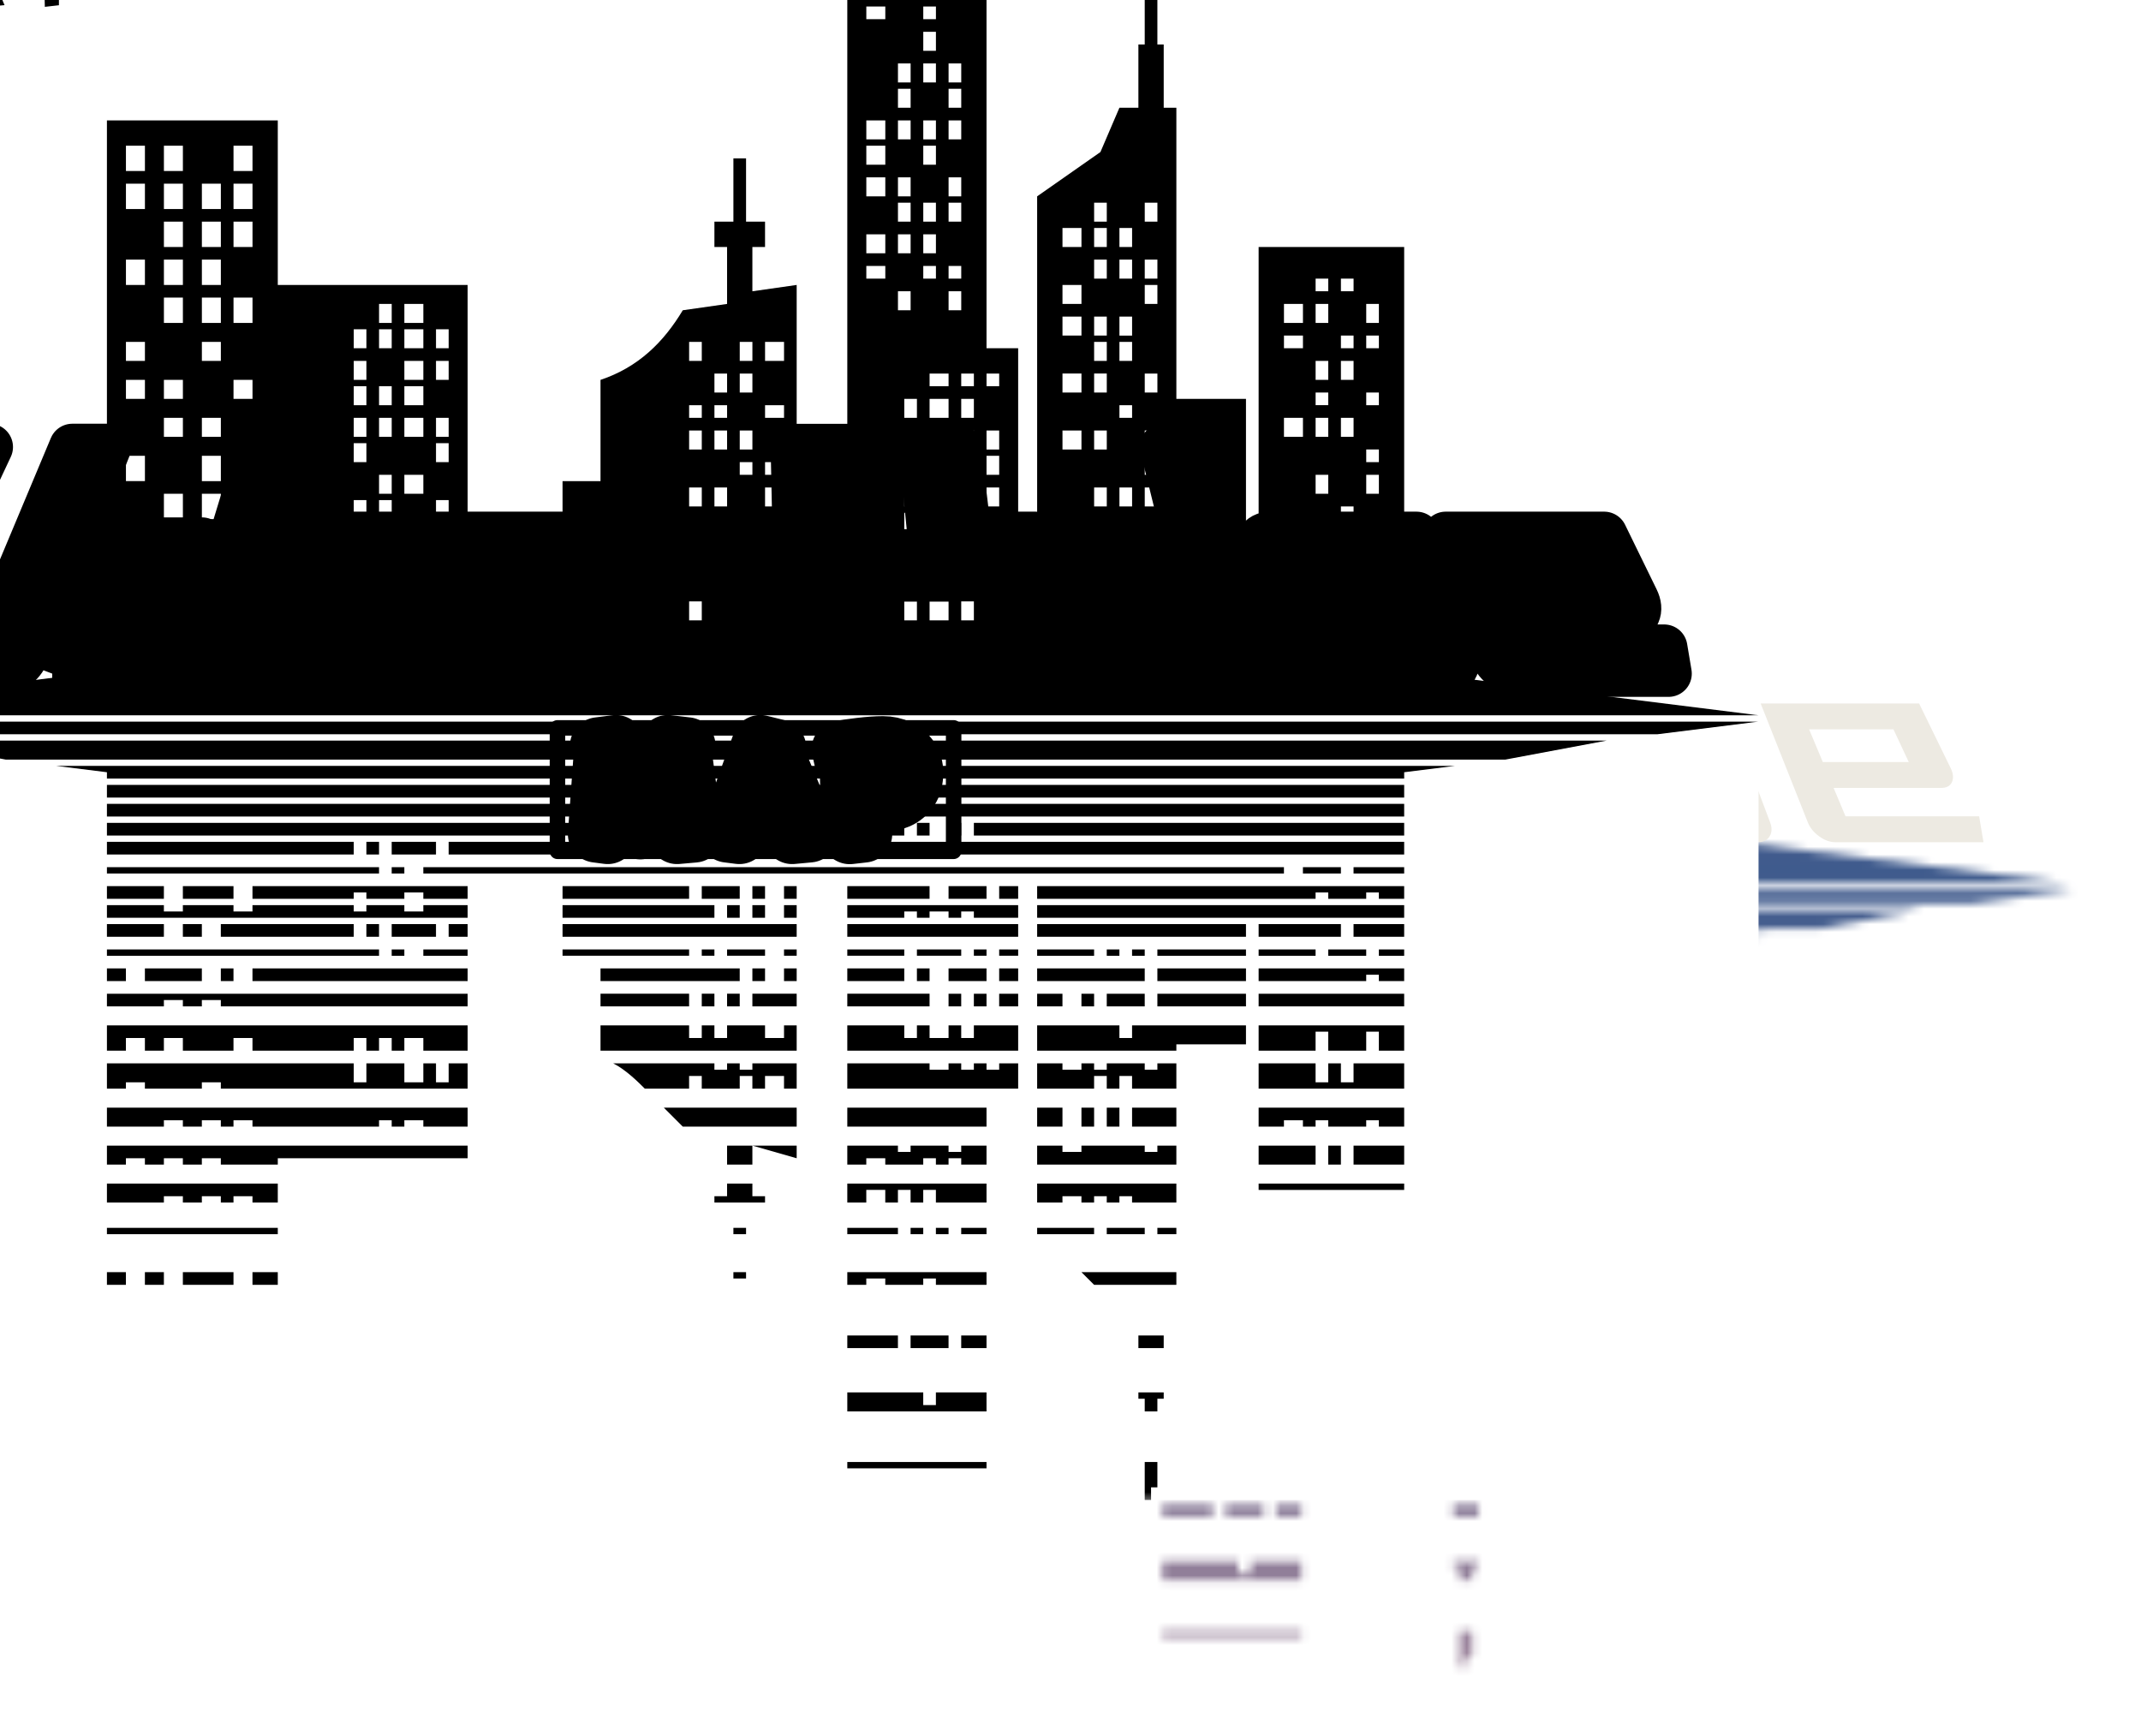 <svg xmlns="http://www.w3.org/2000/svg" xmlns:xlink="http://www.w3.org/1999/xlink" version="1.0" x="0" y="0" width="2400" height="1946.019" viewBox="31.918 13.037 276.165 223.926" preserveAspectRatio="xMidYMid meet" color-interpolation-filters="sRGB"><g><defs><linearGradient id="92" x1="0%" y1="0%" x2="100%" y2="0%"><stop offset="0%" stop-color="#fa71cd"></stop> <stop offset="100%" stop-color="#9b59b6"></stop></linearGradient><linearGradient id="93" x1="0%" y1="0%" x2="100%" y2="0%"><stop offset="0%" stop-color="#f9d423"></stop> <stop offset="100%" stop-color="#f83600"></stop></linearGradient><linearGradient id="94" x1="0%" y1="0%" x2="100%" y2="0%"><stop offset="0%" stop-color="#0064d2"></stop> <stop offset="100%" stop-color="#1cb0f6"></stop></linearGradient><linearGradient id="95" x1="0%" y1="0%" x2="100%" y2="0%"><stop offset="0%" stop-color="#f00978"></stop> <stop offset="100%" stop-color="#3f51b1"></stop></linearGradient><linearGradient id="96" x1="0%" y1="0%" x2="100%" y2="0%"><stop offset="0%" stop-color="#7873f5"></stop> <stop offset="100%" stop-color="#ec77ab"></stop></linearGradient><linearGradient id="97" x1="0%" y1="0%" x2="100%" y2="0%"><stop offset="0%" stop-color="#f9d423"></stop> <stop offset="100%" stop-color="#e14fad"></stop></linearGradient><linearGradient id="98" x1="0%" y1="0%" x2="100%" y2="0%"><stop offset="0%" stop-color="#009efd"></stop> <stop offset="100%" stop-color="#2af598"></stop></linearGradient><linearGradient id="99" x1="0%" y1="0%" x2="100%" y2="0%"><stop offset="0%" stop-color="#ffcc00"></stop> <stop offset="100%" stop-color="#00b140"></stop></linearGradient><linearGradient id="100" x1="0%" y1="0%" x2="100%" y2="0%"><stop offset="0%" stop-color="#d51007"></stop> <stop offset="100%" stop-color="#ff8177"></stop></linearGradient><linearGradient id="102" x1="0%" y1="0%" x2="100%" y2="0%"><stop offset="0%" stop-color="#a2b6df"></stop> <stop offset="100%" stop-color="#0c3483"></stop></linearGradient><linearGradient id="103" x1="0%" y1="0%" x2="100%" y2="0%"><stop offset="0%" stop-color="#7ac5d8"></stop> <stop offset="100%" stop-color="#eea2a2"></stop></linearGradient><linearGradient id="104" x1="0%" y1="0%" x2="100%" y2="0%"><stop offset="0%" stop-color="#00ecbc"></stop> <stop offset="100%" stop-color="#007adf"></stop></linearGradient><linearGradient id="105" x1="0%" y1="0%" x2="100%" y2="0%"><stop offset="0%" stop-color="#b88746"></stop> <stop offset="100%" stop-color="#fdf5a6"></stop></linearGradient></defs><g class="iconmbgsvg" transform="translate(40.625,21.745)"><g fill="#edeae2" hollow-target="text"><g mask="url(#d660dc8e-539a-444c-826f-ba1554be0270)"><g><rect fill="#edeae2" fill-opacity="0" stroke-width="2" x="0" y="0" width="258.75" height="206.511" class="image-rect"></rect> <svg filter="url(#colors2006998221)" x="0" y="0" width="258.75" height="206.511" filtersec="colorsf1749447368" class="image-svg-svg primary" style="overflow: visible;"><svg xmlns="http://www.w3.org/2000/svg" xmlns:xlink="http://www.w3.org/1999/xlink" xml:space="preserve" version="1.1" viewBox="0 0 317 253" x="0px" y="0px" fill-rule="evenodd" clip-rule="evenodd"><defs></defs><g><path d="M113 105l15 0 0 -13 6 0 0 -16c6,-2 10,-6 13,-11l7 -1 0 -9 -2 0 0 -4 3 0 0 -10 2 0 0 10 3 0 0 4 -2 0 0 7 7 -1 0 44 8 0 0 -94 22 0 0 60 5 0 0 34 3 0 0 -58 10 -7 3 -7 3 0 0 -10 1 0 0 -14 0 0 0 -9 1 0 0 9 1 0 0 14 1 0 0 10 2 0 0 46 11 0 0 20 2 0 0 -44 23 0 0 67 56 7 -317 0 56 -7 0 -87 27 0 0 26 30 0 0 44zm15 51l0 2 37 0 0 -2 -2 0 0 2 -3 0 0 -2 -2 0 0 2 -2 0 0 -2 -6 0 0 2 -2 0 0 -2 -20 0zm0 3l0 2 24 0 0 -2 2 0 0 2 2 0 0 -2 2 0 0 2 2 0 0 -2 3 0 0 2 2 0 0 -2 -37 0zm0 3l0 2 20 0 0 0 2 0 0 0 2 0 0 0 2 0 0 0 6 0 0 0 3 0 0 0 2 0 0 -2 -37 0zm0 4l0 1 6 0 0 0 31 0 0 -1 -2 0 0 1 -3 0 0 -1 -6 0 0 1 -2 0 0 -1 -2 0 0 1 -2 0 0 -1 -20 0zm6 3l0 2 22 0 0 -2 -22 0zm0 4l0 2 14 0 0 -2 -14 0zm0 5l0 4 31 0 0 -4 -2 0 0 2 -3 0 0 -2 -6 0 0 2 -2 0 0 -2 -2 0 0 2 -2 0 0 -2 -14 0zm2 6c2,1 4,3 5,4l7 0 0 -2 2 0 0 2 6 0 0 -2 2 0 0 2 2 0 0 -2 3 0 0 2 2 0 0 -4 -7 0 0 1 -2 0 0 -1 -2 0 0 1 -2 0 0 -1 -16 0zm8 7c1,1 2,2 3,3l18 0 0 -3 -21 0zm10 6l0 3 4 0 0 -3 7 2 0 -2 -11 0zm0 6l0 2 -2 0 0 1 8 0 0 -1 -2 0 0 -2 -4 0zm1 7l0 1 2 0 0 -1 -2 0zm0 7l0 1 2 0 0 -1 -2 0zm10 -42l0 -2 -7 0 0 2 7 0zm-9 0l0 -2 -2 0 0 2 2 0zm-4 0l0 -2 -2 0 0 2 2 0zm13 -4l0 -2 -2 0 0 2 2 0zm-5 0l0 -2 -2 0 0 2 2 0zm13 -15l0 2 13 0 0 -2 -13 0zm0 3l0 2 9 0 0 -1 2 0 0 1 2 0 0 -1 3 0 0 1 2 0 0 -1 2 0 0 1 7 0 0 -2 -27 0zm0 3l0 2 27 0 0 -2 -7 0 0 0 -2 0 0 0 -2 0 0 0 -3 0 0 0 -2 0 0 0 -2 0 0 0 -9 0zm0 4l0 1 27 0 0 -1 -3 0 0 1 -2 0 0 -1 -2 0 0 1 -2 0 0 -1 -7 0 0 1 -2 0 0 -1 -9 0zm0 3l0 2 9 0 0 -2 -9 0zm0 4l0 2 13 0 0 -2 -13 0zm0 5l0 4 27 0 0 -4 -7 0 0 2 -2 0 0 -2 -2 0 0 2 -3 0 0 -2 -2 0 0 2 -2 0 0 -2 -9 0zm0 6l0 4 27 0 0 -4 -3 0 0 1 -2 0 0 -1 -2 0 0 1 -2 0 0 -1 -2 0 0 1 -3 0 0 -1 -13 0zm0 7l0 3 22 0 0 -3 -22 0zm0 6l0 3 3 0 0 -1 3 0 0 1 6 0 0 -1 2 0 0 1 2 0 0 -1 2 0 0 1 4 0 0 -3 -4 0 0 1 -2 0 0 -1 -6 0 0 1 -2 0 0 -1 -8 0zm0 6l0 3 3 0 0 -2 3 0 0 2 2 0 0 -2 2 0 0 2 2 0 0 -2 2 0 0 2 8 0 0 -3 -22 0zm0 7l0 1 22 0 0 -1 -4 0 0 1 -2 0 0 -1 -2 0 0 1 -2 0 0 -1 -2 0 0 1 -2 0 0 -1 -8 0zm0 7l0 2 3 0 0 -1 3 0 0 1 6 0 0 -1 2 0 0 1 8 0 0 -2 -22 0zm0 10l0 2 8 0 0 -2 -8 0zm0 9l0 3 22 0 0 -3 -8 0 0 2 -2 0 0 -2 -12 0zm0 11l0 1 22 0 0 -1 -22 0zm22 -18l0 -2 -4 0 0 2 4 0zm-6 0l0 -2 -6 0 0 2 6 0zm11 -54l0 -2 -3 0 0 2 3 0zm-5 0l0 -2 -2 0 0 2 2 0zm-4 0l0 -2 -2 0 0 2 2 0zm9 -4l0 -2 -3 0 0 2 3 0zm-5 0l0 -2 -6 0 0 2 6 0zm-9 0l0 -2 -2 0 0 2 2 0zm14 -13l0 -2 -3 0 0 2 3 0zm-5 0l0 -2 -6 0 0 2 6 0zm8 -2l0 2 44 0 0 -1 2 0 0 1 6 0 0 -1 2 0 0 1 4 0 0 -2 -58 0zm0 3l0 2 58 0 0 -2 -4 0 0 0 -2 0 0 0 -6 0 0 0 -2 0 0 0 -44 0zm0 3l0 2 9 0 0 0 2 0 0 0 2 0 0 0 2 0 0 0 2 0 0 0 2 0 0 0 14 0 0 -2 -33 0zm0 4l0 1 33 0 0 -1 -14 0 0 1 -2 0 0 -1 -2 0 0 1 -2 0 0 -1 -2 0 0 1 -2 0 0 -1 -9 0zm0 3l0 2 17 0 0 -2 -17 0zm0 4l0 2 4 0 0 -2 -4 0zm0 5l0 4 22 0 0 -1 11 0 0 -3 -18 0 0 2 -2 0 0 -2 -13 0zm0 6l0 4 9 0 0 -2 2 0 0 2 2 0 0 -2 2 0 0 2 7 0 0 -4 -3 0 0 1 -2 0 0 -1 -6 0 0 1 -2 0 0 -1 -2 0 0 1 -3 0 0 -1 -4 0zm0 7l0 3 22 0 0 -3 -22 0zm0 6l0 3 9 0 0 0 2 0 0 0 2 0 0 0 2 0 0 0 2 0 0 0 2 0 0 0 3 0 0 -3 -3 0 0 1 -2 0 0 -1 -10 0 0 1 -3 0 0 -1 -4 0zm0 6l0 3 4 0 0 -1 3 0 0 1 2 0 0 -1 2 0 0 1 2 0 0 -1 2 0 0 1 7 0 0 -3 -22 0zm0 7l0 1 9 0 0 -1 -9 0zm7 7l2 2 13 0 0 -2 -15 0zm9 10l0 2 4 0 0 -2 -4 0zm0 9l0 1 1 0 0 2 2 0 0 -2 1 0 0 -1 -4 0zm1 11l0 4 0 0 0 2 1 0 0 -2 1 0 0 -4 -2 0zm5 -36l0 -1 -3 0 0 1 3 0zm-5 0l0 -1 -6 0 0 1 6 0zm16 -36l0 -2 -14 0 0 2 14 0zm-16 0l0 -2 -6 0 0 2 6 0zm-8 0l0 -2 -2 0 0 2 2 0zm24 -4l0 -2 -14 0 0 2 14 0zm2 -9l0 2 23 0 0 -2 -8 0 0 2 -2 0 0 -2 -13 0zm0 4l0 1 9 0 0 -1 -9 0zm0 3l0 2 17 0 0 -1 2 0 0 1 4 0 0 -2 -23 0zm0 4l0 2 4 0 0 0 3 0 0 0 2 0 0 0 2 0 0 0 2 0 0 0 2 0 0 0 8 0 0 -2 -23 0zm0 5l0 4 9 0 0 -3 2 0 0 3 6 0 0 -3 2 0 0 3 4 0 0 -4 -23 0zm0 6l0 4 23 0 0 -4 -8 0 0 3 -2 0 0 -3 -2 0 0 3 -2 0 0 -3 -9 0zm0 7l0 3 4 0 0 -1 3 0 0 1 2 0 0 -1 2 0 0 1 6 0 0 -1 2 0 0 1 4 0 0 -3 -4 0 0 0 -2 0 0 0 -2 0 0 0 -2 0 0 0 -6 0 0 0 -3 0 0 0 -4 0zm0 6l0 3 23 0 0 -3 -23 0zm0 6l0 1 23 0 0 -1 -23 0zm23 -36l0 -1 -4 0 0 1 4 0zm-6 0l0 -1 -6 0 0 1 6 0zm6 -13l0 -1 -8 0 0 1 8 0zm-10 0l0 -1 -6 0 0 1 6 0zm-9 0l0 -1 -45 0 0 0 -2 0 0 0 -2 0 0 0 -2 0 0 0 -28 0 0 0 -3 0 0 0 -6 0 0 0 -2 0 0 0 -46 0 0 1 136 0zm-139 0l0 -1 -2 0 0 1 2 0zm-4 0l0 -1 -43 0 0 1 43 0zm-43 2l0 2 9 0 0 -2 3 0 0 2 8 0 0 -2 3 0 0 2 16 0 0 -1 2 0 0 1 6 0 0 -1 3 0 0 1 7 0 0 -2 -57 0zm0 3l0 2 57 0 0 -2 -7 0 0 1 -3 0 0 -1 -6 0 0 1 -2 0 0 -1 -16 0 0 1 -3 0 0 -1 -8 0 0 1 -3 0 0 -1 -9 0zm0 3l0 2 9 0 0 -2 -9 0zm0 4l0 1 43 0 0 -1 2 0 0 1 2 0 0 -1 3 0 0 1 7 0 0 -1 -39 0 0 0 -3 0 0 0 -3 0 0 0 -3 0 0 0 -9 0zm0 3l0 2 3 0 0 -2 -3 0zm0 4l0 2 9 0 0 -1 3 0 0 1 3 0 0 -1 3 0 0 1 21 0 0 0 2 0 0 0 2 0 0 0 2 0 0 0 2 0 0 0 3 0 0 0 2 0 0 0 2 0 0 0 3 0 0 -2 -3 0 0 0 -2 0 0 0 -11 0 0 0 -2 0 0 0 -39 0zm0 5l0 4 3 0 0 -2 3 0 0 2 3 0 0 -2 3 0 0 2 8 0 0 -2 3 0 0 2 16 0 0 -2 2 0 0 2 2 0 0 -2 2 0 0 2 2 0 0 -2 3 0 0 2 7 0 0 -4 -57 0zm0 6l0 4 3 0 0 -1 3 0 0 1 9 0 0 -1 3 0 0 1 39 0 0 -4 -3 0 0 3 -2 0 0 -3 -2 0 0 3 -3 0 0 -3 -6 0 0 3 -2 0 0 -3 -39 0zm0 7l0 3 9 0 0 -1 3 0 0 1 3 0 0 -1 3 0 0 1 2 0 0 -1 3 0 0 1 20 0 0 -1 2 0 0 1 2 0 0 -1 3 0 0 1 7 0 0 -3 -3 0 0 0 -2 0 0 0 -2 0 0 0 -3 0 0 0 -2 0 0 0 -2 0 0 0 -2 0 0 0 -2 0 0 0 -39 0zm0 6l0 3 3 0 0 -1 3 0 0 1 3 0 0 -1 3 0 0 1 3 0 0 -1 3 0 0 1 9 0 0 -1 30 0 0 -2 -57 0zm0 6l0 3 9 0 0 -1 3 0 0 1 3 0 0 -1 3 0 0 1 2 0 0 -1 3 0 0 1 4 0 0 -3 -27 0zm0 7l0 1 3 0 0 0 3 0 0 0 3 0 0 0 3 0 0 0 3 0 0 0 3 0 0 0 2 0 0 0 3 0 0 0 4 0 0 -1 -27 0zm0 7l0 2 3 0 0 -2 -3 0zm27 2l0 -2 -4 0 0 2 4 0zm-7 0l0 -2 -8 0 0 2 8 0zm-11 0l0 -2 -3 0 0 2 3 0zm48 -48l0 -2 -34 0 0 2 16 0 0 0 2 0 0 0 11 0 0 0 2 0 0 0 3 0zm-37 0l0 -2 -2 0 0 2 2 0zm-5 0l0 -2 -9 0 0 2 9 0zm42 -7l0 -2 -3 0 0 2 3 0zm-5 0l0 -2 -7 0 0 2 7 0zm-9 0l0 -2 -2 0 0 2 2 0zm-4 0l0 -2 -21 0 0 2 21 0zm-24 0l0 -2 -3 0 0 2 3 0zm190 -13l0 -2 -151 0 0 2 -2 0 0 -2 -7 0 0 2 -2 0 0 -2 -2 0 0 2 -2 0 0 -2 -39 0 0 2 96 0 0 -1 2 0 0 1 6 0 0 -1 3 0 0 1 28 0 0 0 2 0 0 0 2 0 0 0 2 0 0 0 64 0zm0 -3l0 -2 -98 0 0 2 19 0 0 -2 2 0 0 2 2 0 0 -2 3 0 0 2 2 0 0 -2 2 0 0 2 68 0zm-101 0l0 -2 -2 0 0 2 2 0zm-4 0l0 -2 -6 0 0 2 6 0zm-8 0l0 -2 -92 0 0 2 39 0 0 0 2 0 0 0 2 0 0 0 2 0 0 0 7 0 0 0 2 0 0 0 38 0zm113 -3l0 -2 -205 0 0 2 205 0zm0 -3l0 -2 -205 0 0 2 205 0zm0 -3l0 -1 8 -1 -221 0 8 1 0 1 205 0zm16 -3l16 -3 -269 0 16 3 237 0zm24 -4l16 -2 -317 0 16 2 285 0zm-85 62l2 0 0 -3 -2 0 0 3zm-4 0l2 0 0 -3 -2 0 0 3zm-5 0l3 0 0 -3 -3 0 0 3zm44 6l2 0 0 -3 -2 0 0 3zm-4 0l2 0 0 -3 -2 0 0 3zm-52 -94l2 0 0 3 -2 0 0 -3zm0 -4l2 0 0 3 -2 0 0 -3zm0 -9l2 0 0 3 -2 0 0 -3zm0 -5l2 0 0 3 -2 0 0 -3zm0 -4l2 0 0 3 -2 0 0 -3zm-4 27l2 0 0 3 -2 0 0 -3zm0 -5l2 0 0 3 -2 0 0 -3zm0 -9l2 0 0 3 -2 0 0 -3zm0 -4l2 0 0 3 -2 0 0 -3zm0 -9l2 0 0 3 -2 0 0 -3zm0 -5l2 0 0 3 -2 0 0 -3zm-5 32l3 0 0 3 -3 0 0 -3zm0 -9l3 0 0 3 -3 0 0 -3zm0 -5l3 0 0 3 -3 0 0 -3zm0 -9l3 0 0 3 -3 0 0 -3zm0 -4l3 0 0 3 -3 0 0 -3zm0 -5l3 0 0 3 -3 0 0 -3zm-4 32l2 0 0 3 -2 0 0 -3zm0 -14l2 0 0 3 -2 0 0 -3zm0 -4l2 0 0 3 -2 0 0 -3zm0 -5l2 0 0 3 -2 0 0 -3zm0 -9l2 0 0 3 -2 0 0 -3zm13 -4l2 0 0 2 -2 0 0 -2zm-4 0l2 0 0 2 -2 0 0 -2zm-5 0l3 0 0 2 -3 0 0 -2zm-26 36l3 0 0 3 -3 0 0 -3zm0 -4l3 0 0 2 -3 0 0 -2zm0 -5l3 0 0 3 -3 0 0 -3zm0 -4l3 0 0 2 -3 0 0 -2zm0 -5l3 0 0 3 -3 0 0 -3zm0 -4l3 0 0 2 -3 0 0 -2zm0 -9l3 0 0 2 -3 0 0 -2zm-4 31l2 0 0 3 -2 0 0 -3zm0 -9l2 0 0 3 -2 0 0 -3zm0 -4l2 0 0 2 -2 0 0 -2zm0 -9l2 0 0 2 -2 0 0 -2zm0 -5l2 0 0 3 -2 0 0 -3zm0 -9l2 0 0 3 -2 0 0 -3zm-4 32l2 0 0 2 -2 0 0 -2zm0 -9l2 0 0 2 -2 0 0 -2zm0 -5l2 0 0 3 -2 0 0 -3zm0 -9l2 0 0 3 -2 0 0 -3zm0 -4l2 0 0 2 -2 0 0 -2zm0 -5l2 0 0 3 -2 0 0 -3zm-4 36l2 0 0 3 -2 0 0 -3zm0 -9l2 0 0 3 -2 0 0 -3zm0 -9l2 0 0 3 -2 0 0 -3zm0 -9l2 0 0 3 -2 0 0 -3zm0 -4l2 0 0 2 -2 0 0 -2zm12 -10l3 0 0 3 -3 0 0 -3zm-4 0l2 0 0 3 -2 0 0 -3zm-8 0l2 0 0 3 -2 0 0 -3zm-40 39l2 0 0 3 -2 0 0 -3zm0 -14l2 0 0 3 -2 0 0 -3zm0 -9l2 0 0 3 -2 0 0 -3zm0 -4l2 0 0 3 -2 0 0 -3zm0 -9l2 0 0 3 -2 0 0 -3zm0 -5l2 0 0 3 -2 0 0 -3zm-5 37l3 0 0 2 -3 0 0 -2zm0 -5l3 0 0 3 -3 0 0 -3zm0 -9l3 0 0 3 -3 0 0 -3zm0 -9l3 0 0 3 -3 0 0 -3zm0 -5l3 0 0 3 -3 0 0 -3zm0 -4l3 0 0 3 -3 0 0 -3zm0 -5l3 0 0 3 -3 0 0 -3zm-4 41l2 0 0 3 -2 0 0 -3zm0 -4l2 0 0 2 -2 0 0 -2zm0 -10l2 0 0 3 -2 0 0 -3zm0 -4l2 0 0 3 -2 0 0 -3zm0 -9l2 0 0 3 -2 0 0 -3zm0 -5l2 0 0 3 -2 0 0 -3zm0 -9l2 0 0 3 -2 0 0 -3zm-4 41l2 0 0 3 -2 0 0 -3zm0 -9l2 0 0 3 -2 0 0 -3zm0 -5l2 0 0 3 -2 0 0 -3zm0 -9l2 0 0 3 -2 0 0 -3zm0 -4l2 0 0 3 -2 0 0 -3zm0 -5l2 0 0 3 -2 0 0 -3zm0 -4l2 0 0 3 -2 0 0 -3zm0 -5l2 0 0 3 -2 0 0 -3zm8 -4l3 0 0 3 -3 0 0 -3zm-4 0l2 0 0 3 -2 0 0 -3zm121 29l2 0 0 3 -2 0 0 -3zm0 -4l2 0 0 2 -2 0 0 -2zm0 -5l2 0 0 3 -2 0 0 -3zm0 -9l2 0 0 3 -2 0 0 -3zm0 -14l2 0 0 3 -2 0 0 -3zm0 -4l2 0 0 3 -2 0 0 -3zm-4 36l2 0 0 3 -2 0 0 -3zm0 -13l2 0 0 2 -2 0 0 -2zm0 -10l2 0 0 3 -2 0 0 -3zm0 -4l2 0 0 3 -2 0 0 -3zm0 -9l2 0 0 3 -2 0 0 -3zm0 -5l2 0 0 3 -2 0 0 -3zm-4 41l2 0 0 3 -2 0 0 -3zm0 -9l2 0 0 3 -2 0 0 -3zm0 -9l2 0 0 3 -2 0 0 -3zm0 -5l2 0 0 3 -2 0 0 -3zm0 -4l2 0 0 3 -2 0 0 -3zm0 -9l2 0 0 3 -2 0 0 -3zm0 -5l2 0 0 3 -2 0 0 -3zm-5 32l3 0 0 3 -3 0 0 -3zm0 -9l3 0 0 3 -3 0 0 -3zm0 -9l3 0 0 3 -3 0 0 -3zm0 -5l3 0 0 3 -3 0 0 -3zm0 -9l3 0 0 3 -3 0 0 -3zm13 -4l2 0 0 3 -2 0 0 -3zm-8 0l2 0 0 3 -2 0 0 -3zm43 52l2 0 0 3 -2 0 0 -3zm0 -9l2 0 0 3 -2 0 0 -3zm0 -4l2 0 0 2 -2 0 0 -2zm0 -9l2 0 0 2 -2 0 0 -2zm0 -9l2 0 0 2 -2 0 0 -2zm0 -5l2 0 0 3 -2 0 0 -3zm-4 41l2 0 0 3 -2 0 0 -3zm0 -9l2 0 0 3 -2 0 0 -3zm0 -14l2 0 0 3 -2 0 0 -3zm0 -9l2 0 0 3 -2 0 0 -3zm0 -4l2 0 0 2 -2 0 0 -2zm-4 31l2 0 0 3 -2 0 0 -3zm0 -9l2 0 0 3 -2 0 0 -3zm0 -9l2 0 0 3 -2 0 0 -3zm0 -4l2 0 0 2 -2 0 0 -2zm0 -5l2 0 0 3 -2 0 0 -3zm0 -9l2 0 0 3 -2 0 0 -3zm-5 41l3 0 0 3 -3 0 0 -3zm0 -23l3 0 0 3 -3 0 0 -3zm0 -13l3 0 0 2 -3 0 0 -2zm0 -5l3 0 0 3 -3 0 0 -3zm9 -4l2 0 0 2 -2 0 0 -2zm-4 0l2 0 0 2 -2 0 0 -2zm-58 2l2 0 0 3 -2 0 0 -3zm0 -4l2 0 0 2 -2 0 0 -2zm0 -10l2 0 0 3 -2 0 0 -3zm0 -4l2 0 0 3 -2 0 0 -3zm0 -9l2 0 0 3 -2 0 0 -3zm0 -5l2 0 0 3 -2 0 0 -3zm0 -4l2 0 0 3 -2 0 0 -3zm-4 32l2 0 0 2 -2 0 0 -2zm0 -5l2 0 0 3 -2 0 0 -3zm0 -5l2 0 0 3 -2 0 0 -3zm0 -9l2 0 0 3 -2 0 0 -3zm0 -4l2 0 0 3 -2 0 0 -3zm0 -9l2 0 0 3 -2 0 0 -3zm0 -5l2 0 0 3 -2 0 0 -3zm-4 41l2 0 0 3 -2 0 0 -3zm0 -9l2 0 0 3 -2 0 0 -3zm0 -5l2 0 0 3 -2 0 0 -3zm0 -4l2 0 0 3 -2 0 0 -3zm0 -9l2 0 0 3 -2 0 0 -3zm0 -5l2 0 0 3 -2 0 0 -3zm0 -4l2 0 0 3 -2 0 0 -3zm-5 32l3 0 0 2 -3 0 0 -2zm0 -5l3 0 0 3 -3 0 0 -3zm0 -9l3 0 0 3 -3 0 0 -3zm0 -5l3 0 0 3 -3 0 0 -3zm0 -4l3 0 0 3 -3 0 0 -3zm9 -18l2 0 0 2 -2 0 0 -2zm-9 0l3 0 0 2 -3 0 0 -2zm-100 83l3 0 0 4 -3 0 0 -4zm0 -12l3 0 0 4 -3 0 0 -4zm0 -12l3 0 0 3 -3 0 0 -3zm0 -13l3 0 0 4 -3 0 0 -4zm0 -12l3 0 0 4 -3 0 0 -4zm0 -6l3 0 0 4 -3 0 0 -4zm-5 49l3 0 0 4 -3 0 0 -4zm0 -6l3 0 0 4 -3 0 0 -4zm0 -6l3 0 0 3 -3 0 0 -3zm0 -12l3 0 0 3 -3 0 0 -3zm0 -7l3 0 0 4 -3 0 0 -4zm0 -6l3 0 0 4 -3 0 0 -4zm0 -6l3 0 0 4 -3 0 0 -4zm0 -6l3 0 0 4 -3 0 0 -4zm-6 55l3 0 0 4 -3 0 0 -4zm0 -6l3 0 0 4 -3 0 0 -4zm0 -12l3 0 0 3 -3 0 0 -3zm0 -6l3 0 0 3 -3 0 0 -3zm0 -13l3 0 0 4 -3 0 0 -4zm0 -6l3 0 0 4 -3 0 0 -4zm0 -6l3 0 0 4 -3 0 0 -4zm0 -6l3 0 0 4 -3 0 0 -4zm-6 43l3 0 0 4 -3 0 0 -4zm0 -12l3 0 0 3 -3 0 0 -3zm0 -6l3 0 0 3 -3 0 0 -3zm0 -13l3 0 0 4 -3 0 0 -4zm0 -12l3 0 0 4 -3 0 0 -4zm17 -6l3 0 0 4 -3 0 0 -4zm-11 0l3 0 0 4 -3 0 0 -4zm-6 0l3 0 0 4 -3 0 0 -4z"></path></g></svg></svg> <defs><filter id="colors2006998221"><feColorMatrix type="matrix" values="0 0 0 0 0.293  0 0 0 0 0.293  0 0 0 0 0.301  0 0 0 1 0" class="icon-feColorMatrix "></feColorMatrix></filter> <filter id="colorsf1749447368"><feColorMatrix type="matrix" values="0 0 0 0 0.996  0 0 0 0 0.996  0 0 0 0 0.996  0 0 0 1 0" class="icon-fecolormatrix"></feColorMatrix></filter> <filter id="colorsb1699817423"><feColorMatrix type="matrix" values="0 0 0 0 0  0 0 0 0 0  0 0 0 0 0  0 0 0 1 0" class="icon-fecolormatrix"></feColorMatrix></filter></defs></g><rect v-gra="id" width="270.75" height="218.511" transform="translate(-6, -6)" style="pointer-events:none;" fill="url(#nQHg-RYM9r0eh4gE1Gi3Y)"></rect></g> <g transform="translate(11.61,70.671)"><g fill-rule="" class="tp-name" transform="translate(0,0)"><g transform="scale(1)"><g><path d="M-118.301 5.26q7.183-14.61 14.366-29.23 2.309-1.4389599889981365e-16 4.618-2.877919977996282e-16-6.083 12.95-12.155 25.89 5.974-2.148649466341046e-15 11.959-2.521554416681415e-15 5.424-12.94 10.848-25.89 2.309-1.4389599889981453e-16 4.609-2.871796744000542e-16-5.296 13.34-10.593 26.66-0.413 1.05-1.454 1.81-1.051 0.76-2.093 0.76 0 0 0 0-10.043-0.01-20.105-0.01 0.02-1.2246467991471096e-18 0.02-1.2246467991471096e-18m27.023 0.01q3.39-8.94 6.78-17.89 2.427-1.5124387969469805e-16 4.854-3.024877593893961e-16-0.491 1.38-0.983 2.77 1.729-1.02 3.459-2.03 2.604-1.6226570088702464e-16 5.218-3.2514372517362243e-16-1.022 1.67-2.054 3.34-1.651 1.0287033112837722e-16-3.312 2.0635298565632842e-16-2.378 1.4-4.785 2.79-1.965 5.52-3.931 11.02-2.624 1.6349034768617175e-16-5.247 3.269806953723435e-16 0 0 0 0m17.884-1.1144285872240917e-15q4.451-14.6 8.903-29.22 2.309-1.438959988998141e-16 4.609-2.871796744000542e-16-1.602 5.67-3.203 11.33 7.792-4.85572455861926e-16 15.575-9.70532588324278e-16-1.631 7.67-3.272 15.33-0.216 1.04-1.11 1.8-0.904 0.76-1.965 0.76 0 0 0 0-9.767 6.086494591762348e-16-19.535 1.2172989183524692e-15 0 0 0 0m6.191-3.34q5.699-3.551475717527327e-16 11.418-7.115197903046125e-16 1.317-5.6 2.633-11.22-5.444 3.392271633638168e-16-10.878 6.7784200332806e-16-1.592 5.62-3.174 11.22 0 0 0 0m19.958 3.34q1.071-5.48 2.152-10.98 8.028 3.8791020224843175e-16 16.056-1.1235801520326212e-16 0.236-1.79 0.462-3.58-7.91 4.929203366568097e-16-15.811 9.852283499140457e-16 0.324-1.66 0.649-3.33 10.22-6.368163355566235e-16 20.439-1.2736326711132475e-15-0.796 7.67-1.602 15.33-0.108 1.04-0.924 1.8-0.835 0.76-1.887 0.76 0 0 0 0-9.767 6.086494591762344e-16-19.535 1.2172989183524692e-15 0 0 0 0m5.827-3.34q5.709-3.5575989515230627e-16 11.418-7.115197903046122e-16 0.275-2.14 0.55-4.3-5.621 3.502489845561432e-16-11.222 6.992733223131386e-16-0.373 2.16-0.747 4.3 0 0 0 0m20.311 3.34q0.786-8.94 1.572-17.89 10.2-6.355916887574763e-16 20.4-1.2711833775149525e-15 0.039 8.95 0.069 17.89-2.624 1.6349034768617165e-16-5.247 3.269806953723433e-16 0.138-7.26 0.265-14.56-5.405 3.3677786976552215e-16-10.819 6.741680629306179e-16-0.481 7.3-0.953 14.56-2.643 1.6471499448531907e-16-5.287 3.2942998897063815e-16 0 0 0 0m26.109-1.6269432726672588e-15q-0.305-14.6-0.609-29.22 10.554-6.576353311421287e-16 21.127-1.3164953090834046e-15 0.865 7.18 1.729 14.36 0.128 1.09-0.481 1.82-0.629 0.74-1.621 0.74 0 0 0 0-7.714 4.80673868665336e-16-15.428 9.613477373306721e-16 0.265 6.16 0.531 12.3-2.624-7.246880720139536e-16-5.247-5.61197724327782e-16 0 0 0 0m4.579-15.63q6.328-3.943362693254478e-16 12.676-7.89897185450043e-16-0.511-5.12-1.022-10.25-6.053 3.771912141373847e-16-12.096 7.537701048751958e-16 0.226 5.13 0.442 10.25 0 0 0 0m23.534 15.63q-1.238-8.94-2.466-17.89 2.437-1.518562030942716e-16 4.894-3.0493705298769074e-16 1.16 7.28 2.319 14.55 5.68-3.5392292495358516e-16 11.359-7.078458499071703e-16-1.513-7.27-3.027-14.55 2.427-1.5124387969469805e-16 4.864-3.031000827889697e-16 1.759 7.67 3.518 15.33 0.236 1.04-0.324 1.8-0.59 0.76-1.631 0.76 0 0 0 0-9.758 6.080371357766608e-16-19.505 1.2154619481537482e-15 0 0 0 0m26.109-1.6269432726672588e-15q-3.596-14.62-7.203-29.25 2.329 3.4075930331015396e-15 4.648 3.263084710802152e-15 3.921 14.63 7.832 29.25-2.633-1.6122541683145052e-15-5.277-1.4475391738291863e-15 0 0 0 0m9.345-5.823195529945663e-16q-0.472-1.67-0.943-3.34 8.284-5.16188625840609e-16 16.587-1.0336018984803659e-15-0.708-1.99-1.415-4-6.928 4.3168799669944185e-16-13.855 8.633759933988837e-16-1.022 6.368163355566276e-17-1.955-0.74-0.924-0.74-1.228-1.79 0 0 0 0-0.776-2.73-1.553-5.46-0.295-1.05 0.177-1.8 0.472-0.76 1.444-0.76 0 0 0 0 9.433-5.878304635907292e-16 18.867-1.1756609271814584e-15 0.147 1.67 0.285 3.33-7.812 4.86797102661073e-16-15.624 9.73594205322146e-16 0.59 1.94 1.189 3.88 6.82-4.2495243930413144e-16 13.659-8.5112952540740995e-16 1.012-6.306931015608876e-17 2.005 0.76 1.002 0.76 1.386 1.8 0 0 0 0 1.051 2.79 2.093 5.56 0.393 1.04-0.059 1.8-0.462 0.76-1.513 0.76 0 0 0 0-9.777 6.092617825758084e-16-19.545 1.2179112417520428e-15 0 0 0 0m29.538-1.840644139118472e-15q-1.051 6.551860375438298e-17-2.103-0.76-1.042-0.76-1.454-1.8 0 0 0 0-3.036-7.66-6.083-15.33 10.22 1.1395405038436264e-15 20.439 5.027241682870034e-16 2.034 4.16 4.068 8.33 0.511 1.04 0.167 1.81-0.354 0.75-1.386 0.75 0 0 0 0-6.937 4.3230032009901583e-16-13.875 8.646006401980317e-16 0.757 1.82 1.533 3.66 8.618-7.5905222635114545e-16 17.236-1.2960598477772604e-15 0.285 1.67 0.56 3.34-9.561 5.957906677851876e-16-19.103 1.1903566887712271e-15 0 0 0 0m-1.621-10.34q5.532-3.4473807395998053e-16 11.084-6.907007947191073e-16-0.992-2.11-1.975-4.22-5.444 3.3922716336381725e-16-10.878 6.778420033280604e-16 0.884 2.11 1.769 4.22 0 0 0 0" transform="translate(118.301, 23.99)"></path></g> </g></g> <g fill-rule="" class="tp-slogan" fill="#edeae2" transform="translate(92.214,36.25)"> <g mask="url(#49ee954e-0d45-4096-a071-594fbc330971)"><g><rect stroke-width="2" class="i-icon-bg" x="0" y="0" width="51.102" height="15.919" fill-opacity="1"></rect> </g> <g transform="translate(5,2)"><g transform="scale(1, 1)" fill="#171717"><g transform="scale(1.22)"><path d="M10.76 0L8.94 0.16L8.60-6.48L6.25-1.62L6.56-0.97L5.06-0.34L2.47-6.05L1.61 0.16L0.40 0L1.02-8.57L0.62-9.36L2.48-9.60L5.60-3L7.96-9.60L10.01-9.36L9.62-8.58L10.76 0ZM22.94-0.01L21.11 0.16L20.47-1.76L16.37-1.76L15.53 0.16L14.28 0L17.74-9.60L19.60-9.14L19.34-8.58L22.94-0.01ZM18.71-7.12L16.84-2.84L20.00-3.19L18.71-7.12ZM28.69 0L27.20 0.17L27.00-8.03L26.41-7.94L26.17-9Q26.84-9.14 28.28-9.31Q29.72-9.48 30.71-9.48L30.71-9.48Q31.64-9.48 32.42-9.11Q33.19-8.74 33.64-8.06Q34.09-7.39 34.09-6.50L34.09-6.50Q34.09-5.38 33.61-4.65Q33.12-3.92 32.34-3.58Q31.56-3.24 30.66-3.24L30.66-3.24Q29.70-3.24 28.69-3.68L28.69-3.68L28.69 0ZM30.40-4.50L30.40-4.50Q30.96-4.50 31.41-4.69Q31.86-4.88 32.14-5.31Q32.41-5.74 32.41-6.43L32.41-6.43Q32.41-7.03 32.13-7.42Q31.85-7.81 31.43-8.01Q31.01-8.21 30.58-8.21L30.58-8.21Q29.70-8.21 28.69-8.16L28.69-8.16L28.69-4.82Q29.62-4.50 30.40-4.50Z" transform="translate(-0.396, 9.6)"></path></g></g></g></g></g></g></g></g><mask id="27c49037-da99-4b6f-8726-2c8d82fceb2c"><g fill="white"><g><rect fill-opacity="1" stroke-width="2" x="0" y="0" width="258.75" height="206.511" class="image-rect"></rect> <svg x="0" y="0" width="258.75" height="206.511" class="image-svg-svg primary" style="overflow: visible;" filter="url(#colorsf1749447368)"><svg xmlns="http://www.w3.org/2000/svg" xmlns:xlink="http://www.w3.org/1999/xlink" xml:space="preserve" version="1.1" viewBox="0 0 317 253" x="0px" y="0px" fill-rule="evenodd" clip-rule="evenodd"><defs></defs><g><path d="M113 105l15 0 0 -13 6 0 0 -16c6,-2 10,-6 13,-11l7 -1 0 -9 -2 0 0 -4 3 0 0 -10 2 0 0 10 3 0 0 4 -2 0 0 7 7 -1 0 44 8 0 0 -94 22 0 0 60 5 0 0 34 3 0 0 -58 10 -7 3 -7 3 0 0 -10 1 0 0 -14 0 0 0 -9 1 0 0 9 1 0 0 14 1 0 0 10 2 0 0 46 11 0 0 20 2 0 0 -44 23 0 0 67 56 7 -317 0 56 -7 0 -87 27 0 0 26 30 0 0 44zm15 51l0 2 37 0 0 -2 -2 0 0 2 -3 0 0 -2 -2 0 0 2 -2 0 0 -2 -6 0 0 2 -2 0 0 -2 -20 0zm0 3l0 2 24 0 0 -2 2 0 0 2 2 0 0 -2 2 0 0 2 2 0 0 -2 3 0 0 2 2 0 0 -2 -37 0zm0 3l0 2 20 0 0 0 2 0 0 0 2 0 0 0 2 0 0 0 6 0 0 0 3 0 0 0 2 0 0 -2 -37 0zm0 4l0 1 6 0 0 0 31 0 0 -1 -2 0 0 1 -3 0 0 -1 -6 0 0 1 -2 0 0 -1 -2 0 0 1 -2 0 0 -1 -20 0zm6 3l0 2 22 0 0 -2 -22 0zm0 4l0 2 14 0 0 -2 -14 0zm0 5l0 4 31 0 0 -4 -2 0 0 2 -3 0 0 -2 -6 0 0 2 -2 0 0 -2 -2 0 0 2 -2 0 0 -2 -14 0zm2 6c2,1 4,3 5,4l7 0 0 -2 2 0 0 2 6 0 0 -2 2 0 0 2 2 0 0 -2 3 0 0 2 2 0 0 -4 -7 0 0 1 -2 0 0 -1 -2 0 0 1 -2 0 0 -1 -16 0zm8 7c1,1 2,2 3,3l18 0 0 -3 -21 0zm10 6l0 3 4 0 0 -3 7 2 0 -2 -11 0zm0 6l0 2 -2 0 0 1 8 0 0 -1 -2 0 0 -2 -4 0zm1 7l0 1 2 0 0 -1 -2 0zm0 7l0 1 2 0 0 -1 -2 0zm10 -42l0 -2 -7 0 0 2 7 0zm-9 0l0 -2 -2 0 0 2 2 0zm-4 0l0 -2 -2 0 0 2 2 0zm13 -4l0 -2 -2 0 0 2 2 0zm-5 0l0 -2 -2 0 0 2 2 0zm13 -15l0 2 13 0 0 -2 -13 0zm0 3l0 2 9 0 0 -1 2 0 0 1 2 0 0 -1 3 0 0 1 2 0 0 -1 2 0 0 1 7 0 0 -2 -27 0zm0 3l0 2 27 0 0 -2 -7 0 0 0 -2 0 0 0 -2 0 0 0 -3 0 0 0 -2 0 0 0 -2 0 0 0 -9 0zm0 4l0 1 27 0 0 -1 -3 0 0 1 -2 0 0 -1 -2 0 0 1 -2 0 0 -1 -7 0 0 1 -2 0 0 -1 -9 0zm0 3l0 2 9 0 0 -2 -9 0zm0 4l0 2 13 0 0 -2 -13 0zm0 5l0 4 27 0 0 -4 -7 0 0 2 -2 0 0 -2 -2 0 0 2 -3 0 0 -2 -2 0 0 2 -2 0 0 -2 -9 0zm0 6l0 4 27 0 0 -4 -3 0 0 1 -2 0 0 -1 -2 0 0 1 -2 0 0 -1 -2 0 0 1 -3 0 0 -1 -13 0zm0 7l0 3 22 0 0 -3 -22 0zm0 6l0 3 3 0 0 -1 3 0 0 1 6 0 0 -1 2 0 0 1 2 0 0 -1 2 0 0 1 4 0 0 -3 -4 0 0 1 -2 0 0 -1 -6 0 0 1 -2 0 0 -1 -8 0zm0 6l0 3 3 0 0 -2 3 0 0 2 2 0 0 -2 2 0 0 2 2 0 0 -2 2 0 0 2 8 0 0 -3 -22 0zm0 7l0 1 22 0 0 -1 -4 0 0 1 -2 0 0 -1 -2 0 0 1 -2 0 0 -1 -2 0 0 1 -2 0 0 -1 -8 0zm0 7l0 2 3 0 0 -1 3 0 0 1 6 0 0 -1 2 0 0 1 8 0 0 -2 -22 0zm0 10l0 2 8 0 0 -2 -8 0zm0 9l0 3 22 0 0 -3 -8 0 0 2 -2 0 0 -2 -12 0zm0 11l0 1 22 0 0 -1 -22 0zm22 -18l0 -2 -4 0 0 2 4 0zm-6 0l0 -2 -6 0 0 2 6 0zm11 -54l0 -2 -3 0 0 2 3 0zm-5 0l0 -2 -2 0 0 2 2 0zm-4 0l0 -2 -2 0 0 2 2 0zm9 -4l0 -2 -3 0 0 2 3 0zm-5 0l0 -2 -6 0 0 2 6 0zm-9 0l0 -2 -2 0 0 2 2 0zm14 -13l0 -2 -3 0 0 2 3 0zm-5 0l0 -2 -6 0 0 2 6 0zm8 -2l0 2 44 0 0 -1 2 0 0 1 6 0 0 -1 2 0 0 1 4 0 0 -2 -58 0zm0 3l0 2 58 0 0 -2 -4 0 0 0 -2 0 0 0 -6 0 0 0 -2 0 0 0 -44 0zm0 3l0 2 9 0 0 0 2 0 0 0 2 0 0 0 2 0 0 0 2 0 0 0 2 0 0 0 14 0 0 -2 -33 0zm0 4l0 1 33 0 0 -1 -14 0 0 1 -2 0 0 -1 -2 0 0 1 -2 0 0 -1 -2 0 0 1 -2 0 0 -1 -9 0zm0 3l0 2 17 0 0 -2 -17 0zm0 4l0 2 4 0 0 -2 -4 0zm0 5l0 4 22 0 0 -1 11 0 0 -3 -18 0 0 2 -2 0 0 -2 -13 0zm0 6l0 4 9 0 0 -2 2 0 0 2 2 0 0 -2 2 0 0 2 7 0 0 -4 -3 0 0 1 -2 0 0 -1 -6 0 0 1 -2 0 0 -1 -2 0 0 1 -3 0 0 -1 -4 0zm0 7l0 3 22 0 0 -3 -22 0zm0 6l0 3 9 0 0 0 2 0 0 0 2 0 0 0 2 0 0 0 2 0 0 0 2 0 0 0 3 0 0 -3 -3 0 0 1 -2 0 0 -1 -10 0 0 1 -3 0 0 -1 -4 0zm0 6l0 3 4 0 0 -1 3 0 0 1 2 0 0 -1 2 0 0 1 2 0 0 -1 2 0 0 1 7 0 0 -3 -22 0zm0 7l0 1 9 0 0 -1 -9 0zm7 7l2 2 13 0 0 -2 -15 0zm9 10l0 2 4 0 0 -2 -4 0zm0 9l0 1 1 0 0 2 2 0 0 -2 1 0 0 -1 -4 0zm1 11l0 4 0 0 0 2 1 0 0 -2 1 0 0 -4 -2 0zm5 -36l0 -1 -3 0 0 1 3 0zm-5 0l0 -1 -6 0 0 1 6 0zm16 -36l0 -2 -14 0 0 2 14 0zm-16 0l0 -2 -6 0 0 2 6 0zm-8 0l0 -2 -2 0 0 2 2 0zm24 -4l0 -2 -14 0 0 2 14 0zm2 -9l0 2 23 0 0 -2 -8 0 0 2 -2 0 0 -2 -13 0zm0 4l0 1 9 0 0 -1 -9 0zm0 3l0 2 17 0 0 -1 2 0 0 1 4 0 0 -2 -23 0zm0 4l0 2 4 0 0 0 3 0 0 0 2 0 0 0 2 0 0 0 2 0 0 0 2 0 0 0 8 0 0 -2 -23 0zm0 5l0 4 9 0 0 -3 2 0 0 3 6 0 0 -3 2 0 0 3 4 0 0 -4 -23 0zm0 6l0 4 23 0 0 -4 -8 0 0 3 -2 0 0 -3 -2 0 0 3 -2 0 0 -3 -9 0zm0 7l0 3 4 0 0 -1 3 0 0 1 2 0 0 -1 2 0 0 1 6 0 0 -1 2 0 0 1 4 0 0 -3 -4 0 0 0 -2 0 0 0 -2 0 0 0 -2 0 0 0 -6 0 0 0 -3 0 0 0 -4 0zm0 6l0 3 23 0 0 -3 -23 0zm0 6l0 1 23 0 0 -1 -23 0zm23 -36l0 -1 -4 0 0 1 4 0zm-6 0l0 -1 -6 0 0 1 6 0zm6 -13l0 -1 -8 0 0 1 8 0zm-10 0l0 -1 -6 0 0 1 6 0zm-9 0l0 -1 -45 0 0 0 -2 0 0 0 -2 0 0 0 -2 0 0 0 -28 0 0 0 -3 0 0 0 -6 0 0 0 -2 0 0 0 -46 0 0 1 136 0zm-139 0l0 -1 -2 0 0 1 2 0zm-4 0l0 -1 -43 0 0 1 43 0zm-43 2l0 2 9 0 0 -2 3 0 0 2 8 0 0 -2 3 0 0 2 16 0 0 -1 2 0 0 1 6 0 0 -1 3 0 0 1 7 0 0 -2 -57 0zm0 3l0 2 57 0 0 -2 -7 0 0 1 -3 0 0 -1 -6 0 0 1 -2 0 0 -1 -16 0 0 1 -3 0 0 -1 -8 0 0 1 -3 0 0 -1 -9 0zm0 3l0 2 9 0 0 -2 -9 0zm0 4l0 1 43 0 0 -1 2 0 0 1 2 0 0 -1 3 0 0 1 7 0 0 -1 -39 0 0 0 -3 0 0 0 -3 0 0 0 -3 0 0 0 -9 0zm0 3l0 2 3 0 0 -2 -3 0zm0 4l0 2 9 0 0 -1 3 0 0 1 3 0 0 -1 3 0 0 1 21 0 0 0 2 0 0 0 2 0 0 0 2 0 0 0 2 0 0 0 3 0 0 0 2 0 0 0 2 0 0 0 3 0 0 -2 -3 0 0 0 -2 0 0 0 -11 0 0 0 -2 0 0 0 -39 0zm0 5l0 4 3 0 0 -2 3 0 0 2 3 0 0 -2 3 0 0 2 8 0 0 -2 3 0 0 2 16 0 0 -2 2 0 0 2 2 0 0 -2 2 0 0 2 2 0 0 -2 3 0 0 2 7 0 0 -4 -57 0zm0 6l0 4 3 0 0 -1 3 0 0 1 9 0 0 -1 3 0 0 1 39 0 0 -4 -3 0 0 3 -2 0 0 -3 -2 0 0 3 -3 0 0 -3 -6 0 0 3 -2 0 0 -3 -39 0zm0 7l0 3 9 0 0 -1 3 0 0 1 3 0 0 -1 3 0 0 1 2 0 0 -1 3 0 0 1 20 0 0 -1 2 0 0 1 2 0 0 -1 3 0 0 1 7 0 0 -3 -3 0 0 0 -2 0 0 0 -2 0 0 0 -3 0 0 0 -2 0 0 0 -2 0 0 0 -2 0 0 0 -2 0 0 0 -39 0zm0 6l0 3 3 0 0 -1 3 0 0 1 3 0 0 -1 3 0 0 1 3 0 0 -1 3 0 0 1 9 0 0 -1 30 0 0 -2 -57 0zm0 6l0 3 9 0 0 -1 3 0 0 1 3 0 0 -1 3 0 0 1 2 0 0 -1 3 0 0 1 4 0 0 -3 -27 0zm0 7l0 1 3 0 0 0 3 0 0 0 3 0 0 0 3 0 0 0 3 0 0 0 3 0 0 0 2 0 0 0 3 0 0 0 4 0 0 -1 -27 0zm0 7l0 2 3 0 0 -2 -3 0zm27 2l0 -2 -4 0 0 2 4 0zm-7 0l0 -2 -8 0 0 2 8 0zm-11 0l0 -2 -3 0 0 2 3 0zm48 -48l0 -2 -34 0 0 2 16 0 0 0 2 0 0 0 11 0 0 0 2 0 0 0 3 0zm-37 0l0 -2 -2 0 0 2 2 0zm-5 0l0 -2 -9 0 0 2 9 0zm42 -7l0 -2 -3 0 0 2 3 0zm-5 0l0 -2 -7 0 0 2 7 0zm-9 0l0 -2 -2 0 0 2 2 0zm-4 0l0 -2 -21 0 0 2 21 0zm-24 0l0 -2 -3 0 0 2 3 0zm190 -13l0 -2 -151 0 0 2 -2 0 0 -2 -7 0 0 2 -2 0 0 -2 -2 0 0 2 -2 0 0 -2 -39 0 0 2 96 0 0 -1 2 0 0 1 6 0 0 -1 3 0 0 1 28 0 0 0 2 0 0 0 2 0 0 0 2 0 0 0 64 0zm0 -3l0 -2 -98 0 0 2 19 0 0 -2 2 0 0 2 2 0 0 -2 3 0 0 2 2 0 0 -2 2 0 0 2 68 0zm-101 0l0 -2 -2 0 0 2 2 0zm-4 0l0 -2 -6 0 0 2 6 0zm-8 0l0 -2 -92 0 0 2 39 0 0 0 2 0 0 0 2 0 0 0 2 0 0 0 7 0 0 0 2 0 0 0 38 0zm113 -3l0 -2 -205 0 0 2 205 0zm0 -3l0 -2 -205 0 0 2 205 0zm0 -3l0 -1 8 -1 -221 0 8 1 0 1 205 0zm16 -3l16 -3 -269 0 16 3 237 0zm24 -4l16 -2 -317 0 16 2 285 0zm-85 62l2 0 0 -3 -2 0 0 3zm-4 0l2 0 0 -3 -2 0 0 3zm-5 0l3 0 0 -3 -3 0 0 3zm44 6l2 0 0 -3 -2 0 0 3zm-4 0l2 0 0 -3 -2 0 0 3zm-52 -94l2 0 0 3 -2 0 0 -3zm0 -4l2 0 0 3 -2 0 0 -3zm0 -9l2 0 0 3 -2 0 0 -3zm0 -5l2 0 0 3 -2 0 0 -3zm0 -4l2 0 0 3 -2 0 0 -3zm-4 27l2 0 0 3 -2 0 0 -3zm0 -5l2 0 0 3 -2 0 0 -3zm0 -9l2 0 0 3 -2 0 0 -3zm0 -4l2 0 0 3 -2 0 0 -3zm0 -9l2 0 0 3 -2 0 0 -3zm0 -5l2 0 0 3 -2 0 0 -3zm-5 32l3 0 0 3 -3 0 0 -3zm0 -9l3 0 0 3 -3 0 0 -3zm0 -5l3 0 0 3 -3 0 0 -3zm0 -9l3 0 0 3 -3 0 0 -3zm0 -4l3 0 0 3 -3 0 0 -3zm0 -5l3 0 0 3 -3 0 0 -3zm-4 32l2 0 0 3 -2 0 0 -3zm0 -14l2 0 0 3 -2 0 0 -3zm0 -4l2 0 0 3 -2 0 0 -3zm0 -5l2 0 0 3 -2 0 0 -3zm0 -9l2 0 0 3 -2 0 0 -3zm13 -4l2 0 0 2 -2 0 0 -2zm-4 0l2 0 0 2 -2 0 0 -2zm-5 0l3 0 0 2 -3 0 0 -2zm-26 36l3 0 0 3 -3 0 0 -3zm0 -4l3 0 0 2 -3 0 0 -2zm0 -5l3 0 0 3 -3 0 0 -3zm0 -4l3 0 0 2 -3 0 0 -2zm0 -5l3 0 0 3 -3 0 0 -3zm0 -4l3 0 0 2 -3 0 0 -2zm0 -9l3 0 0 2 -3 0 0 -2zm-4 31l2 0 0 3 -2 0 0 -3zm0 -9l2 0 0 3 -2 0 0 -3zm0 -4l2 0 0 2 -2 0 0 -2zm0 -9l2 0 0 2 -2 0 0 -2zm0 -5l2 0 0 3 -2 0 0 -3zm0 -9l2 0 0 3 -2 0 0 -3zm-4 32l2 0 0 2 -2 0 0 -2zm0 -9l2 0 0 2 -2 0 0 -2zm0 -5l2 0 0 3 -2 0 0 -3zm0 -9l2 0 0 3 -2 0 0 -3zm0 -4l2 0 0 2 -2 0 0 -2zm0 -5l2 0 0 3 -2 0 0 -3zm-4 36l2 0 0 3 -2 0 0 -3zm0 -9l2 0 0 3 -2 0 0 -3zm0 -9l2 0 0 3 -2 0 0 -3zm0 -9l2 0 0 3 -2 0 0 -3zm0 -4l2 0 0 2 -2 0 0 -2zm12 -10l3 0 0 3 -3 0 0 -3zm-4 0l2 0 0 3 -2 0 0 -3zm-8 0l2 0 0 3 -2 0 0 -3zm-40 39l2 0 0 3 -2 0 0 -3zm0 -14l2 0 0 3 -2 0 0 -3zm0 -9l2 0 0 3 -2 0 0 -3zm0 -4l2 0 0 3 -2 0 0 -3zm0 -9l2 0 0 3 -2 0 0 -3zm0 -5l2 0 0 3 -2 0 0 -3zm-5 37l3 0 0 2 -3 0 0 -2zm0 -5l3 0 0 3 -3 0 0 -3zm0 -9l3 0 0 3 -3 0 0 -3zm0 -9l3 0 0 3 -3 0 0 -3zm0 -5l3 0 0 3 -3 0 0 -3zm0 -4l3 0 0 3 -3 0 0 -3zm0 -5l3 0 0 3 -3 0 0 -3zm-4 41l2 0 0 3 -2 0 0 -3zm0 -4l2 0 0 2 -2 0 0 -2zm0 -10l2 0 0 3 -2 0 0 -3zm0 -4l2 0 0 3 -2 0 0 -3zm0 -9l2 0 0 3 -2 0 0 -3zm0 -5l2 0 0 3 -2 0 0 -3zm0 -9l2 0 0 3 -2 0 0 -3zm-4 41l2 0 0 3 -2 0 0 -3zm0 -9l2 0 0 3 -2 0 0 -3zm0 -5l2 0 0 3 -2 0 0 -3zm0 -9l2 0 0 3 -2 0 0 -3zm0 -4l2 0 0 3 -2 0 0 -3zm0 -5l2 0 0 3 -2 0 0 -3zm0 -4l2 0 0 3 -2 0 0 -3zm0 -5l2 0 0 3 -2 0 0 -3zm8 -4l3 0 0 3 -3 0 0 -3zm-4 0l2 0 0 3 -2 0 0 -3zm121 29l2 0 0 3 -2 0 0 -3zm0 -4l2 0 0 2 -2 0 0 -2zm0 -5l2 0 0 3 -2 0 0 -3zm0 -9l2 0 0 3 -2 0 0 -3zm0 -14l2 0 0 3 -2 0 0 -3zm0 -4l2 0 0 3 -2 0 0 -3zm-4 36l2 0 0 3 -2 0 0 -3zm0 -13l2 0 0 2 -2 0 0 -2zm0 -10l2 0 0 3 -2 0 0 -3zm0 -4l2 0 0 3 -2 0 0 -3zm0 -9l2 0 0 3 -2 0 0 -3zm0 -5l2 0 0 3 -2 0 0 -3zm-4 41l2 0 0 3 -2 0 0 -3zm0 -9l2 0 0 3 -2 0 0 -3zm0 -9l2 0 0 3 -2 0 0 -3zm0 -5l2 0 0 3 -2 0 0 -3zm0 -4l2 0 0 3 -2 0 0 -3zm0 -9l2 0 0 3 -2 0 0 -3zm0 -5l2 0 0 3 -2 0 0 -3zm-5 32l3 0 0 3 -3 0 0 -3zm0 -9l3 0 0 3 -3 0 0 -3zm0 -9l3 0 0 3 -3 0 0 -3zm0 -5l3 0 0 3 -3 0 0 -3zm0 -9l3 0 0 3 -3 0 0 -3zm13 -4l2 0 0 3 -2 0 0 -3zm-8 0l2 0 0 3 -2 0 0 -3zm43 52l2 0 0 3 -2 0 0 -3zm0 -9l2 0 0 3 -2 0 0 -3zm0 -4l2 0 0 2 -2 0 0 -2zm0 -9l2 0 0 2 -2 0 0 -2zm0 -9l2 0 0 2 -2 0 0 -2zm0 -5l2 0 0 3 -2 0 0 -3zm-4 41l2 0 0 3 -2 0 0 -3zm0 -9l2 0 0 3 -2 0 0 -3zm0 -14l2 0 0 3 -2 0 0 -3zm0 -9l2 0 0 3 -2 0 0 -3zm0 -4l2 0 0 2 -2 0 0 -2zm-4 31l2 0 0 3 -2 0 0 -3zm0 -9l2 0 0 3 -2 0 0 -3zm0 -9l2 0 0 3 -2 0 0 -3zm0 -4l2 0 0 2 -2 0 0 -2zm0 -5l2 0 0 3 -2 0 0 -3zm0 -9l2 0 0 3 -2 0 0 -3zm-5 41l3 0 0 3 -3 0 0 -3zm0 -23l3 0 0 3 -3 0 0 -3zm0 -13l3 0 0 2 -3 0 0 -2zm0 -5l3 0 0 3 -3 0 0 -3zm9 -4l2 0 0 2 -2 0 0 -2zm-4 0l2 0 0 2 -2 0 0 -2zm-58 2l2 0 0 3 -2 0 0 -3zm0 -4l2 0 0 2 -2 0 0 -2zm0 -10l2 0 0 3 -2 0 0 -3zm0 -4l2 0 0 3 -2 0 0 -3zm0 -9l2 0 0 3 -2 0 0 -3zm0 -5l2 0 0 3 -2 0 0 -3zm0 -4l2 0 0 3 -2 0 0 -3zm-4 32l2 0 0 2 -2 0 0 -2zm0 -5l2 0 0 3 -2 0 0 -3zm0 -5l2 0 0 3 -2 0 0 -3zm0 -9l2 0 0 3 -2 0 0 -3zm0 -4l2 0 0 3 -2 0 0 -3zm0 -9l2 0 0 3 -2 0 0 -3zm0 -5l2 0 0 3 -2 0 0 -3zm-4 41l2 0 0 3 -2 0 0 -3zm0 -9l2 0 0 3 -2 0 0 -3zm0 -5l2 0 0 3 -2 0 0 -3zm0 -4l2 0 0 3 -2 0 0 -3zm0 -9l2 0 0 3 -2 0 0 -3zm0 -5l2 0 0 3 -2 0 0 -3zm0 -4l2 0 0 3 -2 0 0 -3zm-5 32l3 0 0 2 -3 0 0 -2zm0 -5l3 0 0 3 -3 0 0 -3zm0 -9l3 0 0 3 -3 0 0 -3zm0 -5l3 0 0 3 -3 0 0 -3zm0 -4l3 0 0 3 -3 0 0 -3zm9 -18l2 0 0 2 -2 0 0 -2zm-9 0l3 0 0 2 -3 0 0 -2zm-100 83l3 0 0 4 -3 0 0 -4zm0 -12l3 0 0 4 -3 0 0 -4zm0 -12l3 0 0 3 -3 0 0 -3zm0 -13l3 0 0 4 -3 0 0 -4zm0 -12l3 0 0 4 -3 0 0 -4zm0 -6l3 0 0 4 -3 0 0 -4zm-5 49l3 0 0 4 -3 0 0 -4zm0 -6l3 0 0 4 -3 0 0 -4zm0 -6l3 0 0 3 -3 0 0 -3zm0 -12l3 0 0 3 -3 0 0 -3zm0 -7l3 0 0 4 -3 0 0 -4zm0 -6l3 0 0 4 -3 0 0 -4zm0 -6l3 0 0 4 -3 0 0 -4zm0 -6l3 0 0 4 -3 0 0 -4zm-6 55l3 0 0 4 -3 0 0 -4zm0 -6l3 0 0 4 -3 0 0 -4zm0 -12l3 0 0 3 -3 0 0 -3zm0 -6l3 0 0 3 -3 0 0 -3zm0 -13l3 0 0 4 -3 0 0 -4zm0 -6l3 0 0 4 -3 0 0 -4zm0 -6l3 0 0 4 -3 0 0 -4zm0 -6l3 0 0 4 -3 0 0 -4zm-6 43l3 0 0 4 -3 0 0 -4zm0 -12l3 0 0 3 -3 0 0 -3zm0 -6l3 0 0 3 -3 0 0 -3zm0 -13l3 0 0 4 -3 0 0 -4zm0 -12l3 0 0 4 -3 0 0 -4zm17 -6l3 0 0 4 -3 0 0 -4zm-11 0l3 0 0 4 -3 0 0 -4zm-6 0l3 0 0 4 -3 0 0 -4z"></path></g></svg></svg> <defs> </defs></g></g> <g transform="translate(11.61,70.671)" fill="black" stroke="black" stroke-width="6" stroke-linejoin="round"><g fill-rule="" class="tp-name" transform="translate(0,0)"><g transform="scale(1)"><g><path d="M-118.301 5.26q7.183-14.61 14.366-29.23 2.309-1.4389599889981365e-16 4.618-2.877919977996282e-16-6.083 12.95-12.155 25.89 5.974-2.148649466341046e-15 11.959-2.521554416681415e-15 5.424-12.94 10.848-25.89 2.309-1.4389599889981453e-16 4.609-2.871796744000542e-16-5.296 13.34-10.593 26.66-0.413 1.05-1.454 1.81-1.051 0.76-2.093 0.76 0 0 0 0-10.043-0.01-20.105-0.01 0.02-1.2246467991471096e-18 0.02-1.2246467991471096e-18m27.023 0.01q3.39-8.94 6.78-17.89 2.427-1.5124387969469805e-16 4.854-3.024877593893961e-16-0.491 1.38-0.983 2.77 1.729-1.02 3.459-2.03 2.604-1.6226570088702464e-16 5.218-3.2514372517362243e-16-1.022 1.67-2.054 3.34-1.651 1.0287033112837722e-16-3.312 2.0635298565632842e-16-2.378 1.4-4.785 2.79-1.965 5.52-3.931 11.02-2.624 1.6349034768617175e-16-5.247 3.269806953723435e-16 0 0 0 0m17.884-1.1144285872240917e-15q4.451-14.6 8.903-29.22 2.309-1.438959988998141e-16 4.609-2.871796744000542e-16-1.602 5.67-3.203 11.33 7.792-4.85572455861926e-16 15.575-9.70532588324278e-16-1.631 7.67-3.272 15.33-0.216 1.04-1.11 1.8-0.904 0.76-1.965 0.76 0 0 0 0-9.767 6.086494591762348e-16-19.535 1.2172989183524692e-15 0 0 0 0m6.191-3.34q5.699-3.551475717527327e-16 11.418-7.115197903046125e-16 1.317-5.6 2.633-11.22-5.444 3.392271633638168e-16-10.878 6.7784200332806e-16-1.592 5.62-3.174 11.22 0 0 0 0m19.958 3.34q1.071-5.48 2.152-10.98 8.028 3.8791020224843175e-16 16.056-1.1235801520326212e-16 0.236-1.79 0.462-3.58-7.91 4.929203366568097e-16-15.811 9.852283499140457e-16 0.324-1.66 0.649-3.33 10.22-6.368163355566235e-16 20.439-1.2736326711132475e-15-0.796 7.67-1.602 15.33-0.108 1.04-0.924 1.8-0.835 0.76-1.887 0.76 0 0 0 0-9.767 6.086494591762344e-16-19.535 1.2172989183524692e-15 0 0 0 0m5.827-3.34q5.709-3.5575989515230627e-16 11.418-7.115197903046122e-16 0.275-2.14 0.55-4.3-5.621 3.502489845561432e-16-11.222 6.992733223131386e-16-0.373 2.16-0.747 4.3 0 0 0 0m20.311 3.34q0.786-8.94 1.572-17.89 10.2-6.355916887574763e-16 20.4-1.2711833775149525e-15 0.039 8.95 0.069 17.89-2.624 1.6349034768617165e-16-5.247 3.269806953723433e-16 0.138-7.26 0.265-14.56-5.405 3.3677786976552215e-16-10.819 6.741680629306179e-16-0.481 7.3-0.953 14.56-2.643 1.6471499448531907e-16-5.287 3.2942998897063815e-16 0 0 0 0m26.109-1.6269432726672588e-15q-0.305-14.6-0.609-29.22 10.554-6.576353311421287e-16 21.127-1.3164953090834046e-15 0.865 7.18 1.729 14.36 0.128 1.09-0.481 1.82-0.629 0.74-1.621 0.74 0 0 0 0-7.714 4.80673868665336e-16-15.428 9.613477373306721e-16 0.265 6.16 0.531 12.3-2.624-7.246880720139536e-16-5.247-5.61197724327782e-16 0 0 0 0m4.579-15.63q6.328-3.943362693254478e-16 12.676-7.89897185450043e-16-0.511-5.12-1.022-10.25-6.053 3.771912141373847e-16-12.096 7.537701048751958e-16 0.226 5.13 0.442 10.25 0 0 0 0m23.534 15.63q-1.238-8.94-2.466-17.89 2.437-1.518562030942716e-16 4.894-3.0493705298769074e-16 1.16 7.28 2.319 14.55 5.68-3.5392292495358516e-16 11.359-7.078458499071703e-16-1.513-7.27-3.027-14.55 2.427-1.5124387969469805e-16 4.864-3.031000827889697e-16 1.759 7.67 3.518 15.33 0.236 1.04-0.324 1.8-0.59 0.76-1.631 0.76 0 0 0 0-9.758 6.080371357766608e-16-19.505 1.2154619481537482e-15 0 0 0 0m26.109-1.6269432726672588e-15q-3.596-14.62-7.203-29.25 2.329 3.4075930331015396e-15 4.648 3.263084710802152e-15 3.921 14.63 7.832 29.25-2.633-1.6122541683145052e-15-5.277-1.4475391738291863e-15 0 0 0 0m9.345-5.823195529945663e-16q-0.472-1.67-0.943-3.34 8.284-5.16188625840609e-16 16.587-1.0336018984803659e-15-0.708-1.99-1.415-4-6.928 4.3168799669944185e-16-13.855 8.633759933988837e-16-1.022 6.368163355566276e-17-1.955-0.74-0.924-0.74-1.228-1.79 0 0 0 0-0.776-2.73-1.553-5.46-0.295-1.05 0.177-1.8 0.472-0.76 1.444-0.76 0 0 0 0 9.433-5.878304635907292e-16 18.867-1.1756609271814584e-15 0.147 1.67 0.285 3.33-7.812 4.86797102661073e-16-15.624 9.73594205322146e-16 0.59 1.94 1.189 3.88 6.82-4.2495243930413144e-16 13.659-8.5112952540740995e-16 1.012-6.306931015608876e-17 2.005 0.76 1.002 0.76 1.386 1.8 0 0 0 0 1.051 2.79 2.093 5.56 0.393 1.04-0.059 1.8-0.462 0.76-1.513 0.76 0 0 0 0-9.777 6.092617825758084e-16-19.545 1.2179112417520428e-15 0 0 0 0m29.538-1.840644139118472e-15q-1.051 6.551860375438298e-17-2.103-0.76-1.042-0.76-1.454-1.8 0 0 0 0-3.036-7.66-6.083-15.33 10.22 1.1395405038436264e-15 20.439 5.027241682870034e-16 2.034 4.16 4.068 8.33 0.511 1.04 0.167 1.81-0.354 0.75-1.386 0.75 0 0 0 0-6.937 4.3230032009901583e-16-13.875 8.646006401980317e-16 0.757 1.82 1.533 3.66 8.618-7.5905222635114545e-16 17.236-1.2960598477772604e-15 0.285 1.67 0.56 3.34-9.561 5.957906677851876e-16-19.103 1.1903566887712271e-15 0 0 0 0m-1.621-10.34q5.532-3.4473807395998053e-16 11.084-6.907007947191073e-16-0.992-2.11-1.975-4.22-5.444 3.3922716336381725e-16-10.878 6.778420033280604e-16 0.884 2.11 1.769 4.22 0 0 0 0" transform="translate(118.301, 23.99)"></path></g> </g></g> <g fill-rule="" class="tp-slogan" transform="translate(92.214,36.25)" fill="white"> <g><g><rect stroke-width="2" class="i-icon-bg" x="0" y="0" width="51.102" height="15.919" fill-opacity="1"></rect> </g> <g transform="translate(5,2)"><g transform="scale(1, 1)"><g transform="scale(1.22)"><path d="M10.76 0L8.94 0.16L8.60-6.48L6.25-1.62L6.56-0.97L5.06-0.34L2.47-6.05L1.61 0.16L0.40 0L1.02-8.57L0.62-9.36L2.48-9.60L5.60-3L7.96-9.60L10.01-9.36L9.62-8.58L10.76 0ZM22.94-0.01L21.11 0.16L20.47-1.76L16.37-1.76L15.53 0.16L14.28 0L17.74-9.60L19.60-9.14L19.34-8.58L22.94-0.01ZM18.71-7.12L16.84-2.84L20.00-3.19L18.71-7.12ZM28.69 0L27.20 0.17L27.00-8.03L26.41-7.94L26.17-9Q26.84-9.14 28.28-9.31Q29.72-9.48 30.71-9.48L30.71-9.48Q31.64-9.48 32.42-9.11Q33.19-8.74 33.64-8.06Q34.09-7.39 34.09-6.50L34.09-6.50Q34.09-5.38 33.61-4.65Q33.12-3.92 32.34-3.58Q31.56-3.24 30.66-3.24L30.66-3.24Q29.70-3.24 28.69-3.68L28.69-3.68L28.69 0ZM30.40-4.50L30.40-4.50Q30.96-4.50 31.41-4.69Q31.86-4.88 32.14-5.31Q32.41-5.74 32.41-6.43L32.41-6.43Q32.41-7.03 32.13-7.42Q31.85-7.81 31.43-8.01Q31.01-8.21 30.58-8.21L30.58-8.21Q29.70-8.21 28.69-8.16L28.69-8.16L28.69-4.82Q29.62-4.50 30.40-4.50Z" transform="translate(-0.396, 9.6)"></path></g></g></g></g></g></g></mask><mask id="49ee954e-0d45-4096-a071-594fbc330971"><g fill="white"><rect stroke-width="2" class="i-icon-bg" x="0" y="0" width="51.102" height="15.919" fill-opacity="1"></rect> </g> <g transform="translate(5,2)" fill="black"><g transform="scale(1, 1)"><g transform="scale(1.22)"><path d="M10.76 0L8.94 0.16L8.60-6.48L6.25-1.62L6.56-0.97L5.06-0.34L2.47-6.05L1.61 0.16L0.40 0L1.02-8.57L0.62-9.36L2.48-9.60L5.60-3L7.96-9.60L10.01-9.36L9.62-8.58L10.76 0ZM22.94-0.01L21.11 0.16L20.47-1.76L16.37-1.76L15.53 0.16L14.28 0L17.74-9.60L19.60-9.14L19.34-8.58L22.94-0.01ZM18.71-7.12L16.84-2.84L20.00-3.19L18.71-7.12ZM28.69 0L27.20 0.17L27.00-8.03L26.41-7.94L26.17-9Q26.84-9.14 28.28-9.31Q29.72-9.48 30.71-9.48L30.71-9.48Q31.64-9.48 32.42-9.11Q33.19-8.74 33.64-8.06Q34.09-7.39 34.09-6.50L34.09-6.50Q34.09-5.38 33.61-4.65Q33.12-3.92 32.34-3.58Q31.56-3.24 30.66-3.24L30.66-3.24Q29.70-3.24 28.69-3.68L28.69-3.68L28.69 0ZM30.40-4.50L30.40-4.50Q30.96-4.50 31.41-4.69Q31.86-4.88 32.14-5.31Q32.41-5.74 32.41-6.43L32.41-6.43Q32.41-7.03 32.13-7.42Q31.85-7.81 31.43-8.01Q31.01-8.21 30.58-8.21L30.58-8.21Q29.70-8.21 28.69-8.16L28.69-8.16L28.69-4.82Q29.62-4.50 30.40-4.50Z" transform="translate(-0.396, 9.6)"></path></g></g></g></mask><defs v-gra="od"></defs><defs v-gra="id"><filter id="87b957cf-ad8f-4a46-9d79-33f7e38b369b" filterUnits="userSpaceOnUse"><feColorMatrix type="matrix" values="0 0 0 0 0.996  0 0 0 0 0.996  0 0 0 0 0.996  0 0 0 1 0"></feColorMatrix></filter><linearGradient x1="0" y1="1" x2="0" y2="0" id="nQHg-RYM9r0eh4gE1Gi3Y"><stop offset="0%" stop-color="#a2869c"></stop><stop offset="50%" stop-color="#3f5b8d"></stop><stop offset="100%" stop-color="#bd6c73"></stop></linearGradient><filter id="42443b3f1de60f6b6fd3b6a9844b4764" filterUnits="objectBoundingBox"><feColorMatrix type="matrix" values="0 0 0 0 0.996  0 0 0 0 0.996  0 0 0 0 0.996  0 0 0 1 0"></feColorMatrix></filter></defs><mask v-gra="im" id="d660dc8e-539a-444c-826f-ba1554be0270"><g mask="url(#27c49037-da99-4b6f-8726-2c8d82fceb2c)" filter="url(#87b957cf-ad8f-4a46-9d79-33f7e38b369b)"><g><rect fill="#edeae2" fill-opacity="0" stroke-width="2" x="0" y="0" width="258.75" height="206.511" class="image-rect"></rect> <svg x="0" y="0" width="258.75" height="206.511" filtersec="colorsf1749447368" class="image-svg-svg primary" style="overflow: visible;"><svg xmlns="http://www.w3.org/2000/svg" xmlns:xlink="http://www.w3.org/1999/xlink" xml:space="preserve" version="1.1" viewBox="0 0 317 253" x="0px" y="0px" fill-rule="evenodd" clip-rule="evenodd"><defs></defs><g><path d="M113 105l15 0 0 -13 6 0 0 -16c6,-2 10,-6 13,-11l7 -1 0 -9 -2 0 0 -4 3 0 0 -10 2 0 0 10 3 0 0 4 -2 0 0 7 7 -1 0 44 8 0 0 -94 22 0 0 60 5 0 0 34 3 0 0 -58 10 -7 3 -7 3 0 0 -10 1 0 0 -14 0 0 0 -9 1 0 0 9 1 0 0 14 1 0 0 10 2 0 0 46 11 0 0 20 2 0 0 -44 23 0 0 67 56 7 -317 0 56 -7 0 -87 27 0 0 26 30 0 0 44zm15 51l0 2 37 0 0 -2 -2 0 0 2 -3 0 0 -2 -2 0 0 2 -2 0 0 -2 -6 0 0 2 -2 0 0 -2 -20 0zm0 3l0 2 24 0 0 -2 2 0 0 2 2 0 0 -2 2 0 0 2 2 0 0 -2 3 0 0 2 2 0 0 -2 -37 0zm0 3l0 2 20 0 0 0 2 0 0 0 2 0 0 0 2 0 0 0 6 0 0 0 3 0 0 0 2 0 0 -2 -37 0zm0 4l0 1 6 0 0 0 31 0 0 -1 -2 0 0 1 -3 0 0 -1 -6 0 0 1 -2 0 0 -1 -2 0 0 1 -2 0 0 -1 -20 0zm6 3l0 2 22 0 0 -2 -22 0zm0 4l0 2 14 0 0 -2 -14 0zm0 5l0 4 31 0 0 -4 -2 0 0 2 -3 0 0 -2 -6 0 0 2 -2 0 0 -2 -2 0 0 2 -2 0 0 -2 -14 0zm2 6c2,1 4,3 5,4l7 0 0 -2 2 0 0 2 6 0 0 -2 2 0 0 2 2 0 0 -2 3 0 0 2 2 0 0 -4 -7 0 0 1 -2 0 0 -1 -2 0 0 1 -2 0 0 -1 -16 0zm8 7c1,1 2,2 3,3l18 0 0 -3 -21 0zm10 6l0 3 4 0 0 -3 7 2 0 -2 -11 0zm0 6l0 2 -2 0 0 1 8 0 0 -1 -2 0 0 -2 -4 0zm1 7l0 1 2 0 0 -1 -2 0zm0 7l0 1 2 0 0 -1 -2 0zm10 -42l0 -2 -7 0 0 2 7 0zm-9 0l0 -2 -2 0 0 2 2 0zm-4 0l0 -2 -2 0 0 2 2 0zm13 -4l0 -2 -2 0 0 2 2 0zm-5 0l0 -2 -2 0 0 2 2 0zm13 -15l0 2 13 0 0 -2 -13 0zm0 3l0 2 9 0 0 -1 2 0 0 1 2 0 0 -1 3 0 0 1 2 0 0 -1 2 0 0 1 7 0 0 -2 -27 0zm0 3l0 2 27 0 0 -2 -7 0 0 0 -2 0 0 0 -2 0 0 0 -3 0 0 0 -2 0 0 0 -2 0 0 0 -9 0zm0 4l0 1 27 0 0 -1 -3 0 0 1 -2 0 0 -1 -2 0 0 1 -2 0 0 -1 -7 0 0 1 -2 0 0 -1 -9 0zm0 3l0 2 9 0 0 -2 -9 0zm0 4l0 2 13 0 0 -2 -13 0zm0 5l0 4 27 0 0 -4 -7 0 0 2 -2 0 0 -2 -2 0 0 2 -3 0 0 -2 -2 0 0 2 -2 0 0 -2 -9 0zm0 6l0 4 27 0 0 -4 -3 0 0 1 -2 0 0 -1 -2 0 0 1 -2 0 0 -1 -2 0 0 1 -3 0 0 -1 -13 0zm0 7l0 3 22 0 0 -3 -22 0zm0 6l0 3 3 0 0 -1 3 0 0 1 6 0 0 -1 2 0 0 1 2 0 0 -1 2 0 0 1 4 0 0 -3 -4 0 0 1 -2 0 0 -1 -6 0 0 1 -2 0 0 -1 -8 0zm0 6l0 3 3 0 0 -2 3 0 0 2 2 0 0 -2 2 0 0 2 2 0 0 -2 2 0 0 2 8 0 0 -3 -22 0zm0 7l0 1 22 0 0 -1 -4 0 0 1 -2 0 0 -1 -2 0 0 1 -2 0 0 -1 -2 0 0 1 -2 0 0 -1 -8 0zm0 7l0 2 3 0 0 -1 3 0 0 1 6 0 0 -1 2 0 0 1 8 0 0 -2 -22 0zm0 10l0 2 8 0 0 -2 -8 0zm0 9l0 3 22 0 0 -3 -8 0 0 2 -2 0 0 -2 -12 0zm0 11l0 1 22 0 0 -1 -22 0zm22 -18l0 -2 -4 0 0 2 4 0zm-6 0l0 -2 -6 0 0 2 6 0zm11 -54l0 -2 -3 0 0 2 3 0zm-5 0l0 -2 -2 0 0 2 2 0zm-4 0l0 -2 -2 0 0 2 2 0zm9 -4l0 -2 -3 0 0 2 3 0zm-5 0l0 -2 -6 0 0 2 6 0zm-9 0l0 -2 -2 0 0 2 2 0zm14 -13l0 -2 -3 0 0 2 3 0zm-5 0l0 -2 -6 0 0 2 6 0zm8 -2l0 2 44 0 0 -1 2 0 0 1 6 0 0 -1 2 0 0 1 4 0 0 -2 -58 0zm0 3l0 2 58 0 0 -2 -4 0 0 0 -2 0 0 0 -6 0 0 0 -2 0 0 0 -44 0zm0 3l0 2 9 0 0 0 2 0 0 0 2 0 0 0 2 0 0 0 2 0 0 0 2 0 0 0 14 0 0 -2 -33 0zm0 4l0 1 33 0 0 -1 -14 0 0 1 -2 0 0 -1 -2 0 0 1 -2 0 0 -1 -2 0 0 1 -2 0 0 -1 -9 0zm0 3l0 2 17 0 0 -2 -17 0zm0 4l0 2 4 0 0 -2 -4 0zm0 5l0 4 22 0 0 -1 11 0 0 -3 -18 0 0 2 -2 0 0 -2 -13 0zm0 6l0 4 9 0 0 -2 2 0 0 2 2 0 0 -2 2 0 0 2 7 0 0 -4 -3 0 0 1 -2 0 0 -1 -6 0 0 1 -2 0 0 -1 -2 0 0 1 -3 0 0 -1 -4 0zm0 7l0 3 22 0 0 -3 -22 0zm0 6l0 3 9 0 0 0 2 0 0 0 2 0 0 0 2 0 0 0 2 0 0 0 2 0 0 0 3 0 0 -3 -3 0 0 1 -2 0 0 -1 -10 0 0 1 -3 0 0 -1 -4 0zm0 6l0 3 4 0 0 -1 3 0 0 1 2 0 0 -1 2 0 0 1 2 0 0 -1 2 0 0 1 7 0 0 -3 -22 0zm0 7l0 1 9 0 0 -1 -9 0zm7 7l2 2 13 0 0 -2 -15 0zm9 10l0 2 4 0 0 -2 -4 0zm0 9l0 1 1 0 0 2 2 0 0 -2 1 0 0 -1 -4 0zm1 11l0 4 0 0 0 2 1 0 0 -2 1 0 0 -4 -2 0zm5 -36l0 -1 -3 0 0 1 3 0zm-5 0l0 -1 -6 0 0 1 6 0zm16 -36l0 -2 -14 0 0 2 14 0zm-16 0l0 -2 -6 0 0 2 6 0zm-8 0l0 -2 -2 0 0 2 2 0zm24 -4l0 -2 -14 0 0 2 14 0zm2 -9l0 2 23 0 0 -2 -8 0 0 2 -2 0 0 -2 -13 0zm0 4l0 1 9 0 0 -1 -9 0zm0 3l0 2 17 0 0 -1 2 0 0 1 4 0 0 -2 -23 0zm0 4l0 2 4 0 0 0 3 0 0 0 2 0 0 0 2 0 0 0 2 0 0 0 2 0 0 0 8 0 0 -2 -23 0zm0 5l0 4 9 0 0 -3 2 0 0 3 6 0 0 -3 2 0 0 3 4 0 0 -4 -23 0zm0 6l0 4 23 0 0 -4 -8 0 0 3 -2 0 0 -3 -2 0 0 3 -2 0 0 -3 -9 0zm0 7l0 3 4 0 0 -1 3 0 0 1 2 0 0 -1 2 0 0 1 6 0 0 -1 2 0 0 1 4 0 0 -3 -4 0 0 0 -2 0 0 0 -2 0 0 0 -2 0 0 0 -6 0 0 0 -3 0 0 0 -4 0zm0 6l0 3 23 0 0 -3 -23 0zm0 6l0 1 23 0 0 -1 -23 0zm23 -36l0 -1 -4 0 0 1 4 0zm-6 0l0 -1 -6 0 0 1 6 0zm6 -13l0 -1 -8 0 0 1 8 0zm-10 0l0 -1 -6 0 0 1 6 0zm-9 0l0 -1 -45 0 0 0 -2 0 0 0 -2 0 0 0 -2 0 0 0 -28 0 0 0 -3 0 0 0 -6 0 0 0 -2 0 0 0 -46 0 0 1 136 0zm-139 0l0 -1 -2 0 0 1 2 0zm-4 0l0 -1 -43 0 0 1 43 0zm-43 2l0 2 9 0 0 -2 3 0 0 2 8 0 0 -2 3 0 0 2 16 0 0 -1 2 0 0 1 6 0 0 -1 3 0 0 1 7 0 0 -2 -57 0zm0 3l0 2 57 0 0 -2 -7 0 0 1 -3 0 0 -1 -6 0 0 1 -2 0 0 -1 -16 0 0 1 -3 0 0 -1 -8 0 0 1 -3 0 0 -1 -9 0zm0 3l0 2 9 0 0 -2 -9 0zm0 4l0 1 43 0 0 -1 2 0 0 1 2 0 0 -1 3 0 0 1 7 0 0 -1 -39 0 0 0 -3 0 0 0 -3 0 0 0 -3 0 0 0 -9 0zm0 3l0 2 3 0 0 -2 -3 0zm0 4l0 2 9 0 0 -1 3 0 0 1 3 0 0 -1 3 0 0 1 21 0 0 0 2 0 0 0 2 0 0 0 2 0 0 0 2 0 0 0 3 0 0 0 2 0 0 0 2 0 0 0 3 0 0 -2 -3 0 0 0 -2 0 0 0 -11 0 0 0 -2 0 0 0 -39 0zm0 5l0 4 3 0 0 -2 3 0 0 2 3 0 0 -2 3 0 0 2 8 0 0 -2 3 0 0 2 16 0 0 -2 2 0 0 2 2 0 0 -2 2 0 0 2 2 0 0 -2 3 0 0 2 7 0 0 -4 -57 0zm0 6l0 4 3 0 0 -1 3 0 0 1 9 0 0 -1 3 0 0 1 39 0 0 -4 -3 0 0 3 -2 0 0 -3 -2 0 0 3 -3 0 0 -3 -6 0 0 3 -2 0 0 -3 -39 0zm0 7l0 3 9 0 0 -1 3 0 0 1 3 0 0 -1 3 0 0 1 2 0 0 -1 3 0 0 1 20 0 0 -1 2 0 0 1 2 0 0 -1 3 0 0 1 7 0 0 -3 -3 0 0 0 -2 0 0 0 -2 0 0 0 -3 0 0 0 -2 0 0 0 -2 0 0 0 -2 0 0 0 -2 0 0 0 -39 0zm0 6l0 3 3 0 0 -1 3 0 0 1 3 0 0 -1 3 0 0 1 3 0 0 -1 3 0 0 1 9 0 0 -1 30 0 0 -2 -57 0zm0 6l0 3 9 0 0 -1 3 0 0 1 3 0 0 -1 3 0 0 1 2 0 0 -1 3 0 0 1 4 0 0 -3 -27 0zm0 7l0 1 3 0 0 0 3 0 0 0 3 0 0 0 3 0 0 0 3 0 0 0 3 0 0 0 2 0 0 0 3 0 0 0 4 0 0 -1 -27 0zm0 7l0 2 3 0 0 -2 -3 0zm27 2l0 -2 -4 0 0 2 4 0zm-7 0l0 -2 -8 0 0 2 8 0zm-11 0l0 -2 -3 0 0 2 3 0zm48 -48l0 -2 -34 0 0 2 16 0 0 0 2 0 0 0 11 0 0 0 2 0 0 0 3 0zm-37 0l0 -2 -2 0 0 2 2 0zm-5 0l0 -2 -9 0 0 2 9 0zm42 -7l0 -2 -3 0 0 2 3 0zm-5 0l0 -2 -7 0 0 2 7 0zm-9 0l0 -2 -2 0 0 2 2 0zm-4 0l0 -2 -21 0 0 2 21 0zm-24 0l0 -2 -3 0 0 2 3 0zm190 -13l0 -2 -151 0 0 2 -2 0 0 -2 -7 0 0 2 -2 0 0 -2 -2 0 0 2 -2 0 0 -2 -39 0 0 2 96 0 0 -1 2 0 0 1 6 0 0 -1 3 0 0 1 28 0 0 0 2 0 0 0 2 0 0 0 2 0 0 0 64 0zm0 -3l0 -2 -98 0 0 2 19 0 0 -2 2 0 0 2 2 0 0 -2 3 0 0 2 2 0 0 -2 2 0 0 2 68 0zm-101 0l0 -2 -2 0 0 2 2 0zm-4 0l0 -2 -6 0 0 2 6 0zm-8 0l0 -2 -92 0 0 2 39 0 0 0 2 0 0 0 2 0 0 0 2 0 0 0 7 0 0 0 2 0 0 0 38 0zm113 -3l0 -2 -205 0 0 2 205 0zm0 -3l0 -2 -205 0 0 2 205 0zm0 -3l0 -1 8 -1 -221 0 8 1 0 1 205 0zm16 -3l16 -3 -269 0 16 3 237 0zm24 -4l16 -2 -317 0 16 2 285 0zm-85 62l2 0 0 -3 -2 0 0 3zm-4 0l2 0 0 -3 -2 0 0 3zm-5 0l3 0 0 -3 -3 0 0 3zm44 6l2 0 0 -3 -2 0 0 3zm-4 0l2 0 0 -3 -2 0 0 3zm-52 -94l2 0 0 3 -2 0 0 -3zm0 -4l2 0 0 3 -2 0 0 -3zm0 -9l2 0 0 3 -2 0 0 -3zm0 -5l2 0 0 3 -2 0 0 -3zm0 -4l2 0 0 3 -2 0 0 -3zm-4 27l2 0 0 3 -2 0 0 -3zm0 -5l2 0 0 3 -2 0 0 -3zm0 -9l2 0 0 3 -2 0 0 -3zm0 -4l2 0 0 3 -2 0 0 -3zm0 -9l2 0 0 3 -2 0 0 -3zm0 -5l2 0 0 3 -2 0 0 -3zm-5 32l3 0 0 3 -3 0 0 -3zm0 -9l3 0 0 3 -3 0 0 -3zm0 -5l3 0 0 3 -3 0 0 -3zm0 -9l3 0 0 3 -3 0 0 -3zm0 -4l3 0 0 3 -3 0 0 -3zm0 -5l3 0 0 3 -3 0 0 -3zm-4 32l2 0 0 3 -2 0 0 -3zm0 -14l2 0 0 3 -2 0 0 -3zm0 -4l2 0 0 3 -2 0 0 -3zm0 -5l2 0 0 3 -2 0 0 -3zm0 -9l2 0 0 3 -2 0 0 -3zm13 -4l2 0 0 2 -2 0 0 -2zm-4 0l2 0 0 2 -2 0 0 -2zm-5 0l3 0 0 2 -3 0 0 -2zm-26 36l3 0 0 3 -3 0 0 -3zm0 -4l3 0 0 2 -3 0 0 -2zm0 -5l3 0 0 3 -3 0 0 -3zm0 -4l3 0 0 2 -3 0 0 -2zm0 -5l3 0 0 3 -3 0 0 -3zm0 -4l3 0 0 2 -3 0 0 -2zm0 -9l3 0 0 2 -3 0 0 -2zm-4 31l2 0 0 3 -2 0 0 -3zm0 -9l2 0 0 3 -2 0 0 -3zm0 -4l2 0 0 2 -2 0 0 -2zm0 -9l2 0 0 2 -2 0 0 -2zm0 -5l2 0 0 3 -2 0 0 -3zm0 -9l2 0 0 3 -2 0 0 -3zm-4 32l2 0 0 2 -2 0 0 -2zm0 -9l2 0 0 2 -2 0 0 -2zm0 -5l2 0 0 3 -2 0 0 -3zm0 -9l2 0 0 3 -2 0 0 -3zm0 -4l2 0 0 2 -2 0 0 -2zm0 -5l2 0 0 3 -2 0 0 -3zm-4 36l2 0 0 3 -2 0 0 -3zm0 -9l2 0 0 3 -2 0 0 -3zm0 -9l2 0 0 3 -2 0 0 -3zm0 -9l2 0 0 3 -2 0 0 -3zm0 -4l2 0 0 2 -2 0 0 -2zm12 -10l3 0 0 3 -3 0 0 -3zm-4 0l2 0 0 3 -2 0 0 -3zm-8 0l2 0 0 3 -2 0 0 -3zm-40 39l2 0 0 3 -2 0 0 -3zm0 -14l2 0 0 3 -2 0 0 -3zm0 -9l2 0 0 3 -2 0 0 -3zm0 -4l2 0 0 3 -2 0 0 -3zm0 -9l2 0 0 3 -2 0 0 -3zm0 -5l2 0 0 3 -2 0 0 -3zm-5 37l3 0 0 2 -3 0 0 -2zm0 -5l3 0 0 3 -3 0 0 -3zm0 -9l3 0 0 3 -3 0 0 -3zm0 -9l3 0 0 3 -3 0 0 -3zm0 -5l3 0 0 3 -3 0 0 -3zm0 -4l3 0 0 3 -3 0 0 -3zm0 -5l3 0 0 3 -3 0 0 -3zm-4 41l2 0 0 3 -2 0 0 -3zm0 -4l2 0 0 2 -2 0 0 -2zm0 -10l2 0 0 3 -2 0 0 -3zm0 -4l2 0 0 3 -2 0 0 -3zm0 -9l2 0 0 3 -2 0 0 -3zm0 -5l2 0 0 3 -2 0 0 -3zm0 -9l2 0 0 3 -2 0 0 -3zm-4 41l2 0 0 3 -2 0 0 -3zm0 -9l2 0 0 3 -2 0 0 -3zm0 -5l2 0 0 3 -2 0 0 -3zm0 -9l2 0 0 3 -2 0 0 -3zm0 -4l2 0 0 3 -2 0 0 -3zm0 -5l2 0 0 3 -2 0 0 -3zm0 -4l2 0 0 3 -2 0 0 -3zm0 -5l2 0 0 3 -2 0 0 -3zm8 -4l3 0 0 3 -3 0 0 -3zm-4 0l2 0 0 3 -2 0 0 -3zm121 29l2 0 0 3 -2 0 0 -3zm0 -4l2 0 0 2 -2 0 0 -2zm0 -5l2 0 0 3 -2 0 0 -3zm0 -9l2 0 0 3 -2 0 0 -3zm0 -14l2 0 0 3 -2 0 0 -3zm0 -4l2 0 0 3 -2 0 0 -3zm-4 36l2 0 0 3 -2 0 0 -3zm0 -13l2 0 0 2 -2 0 0 -2zm0 -10l2 0 0 3 -2 0 0 -3zm0 -4l2 0 0 3 -2 0 0 -3zm0 -9l2 0 0 3 -2 0 0 -3zm0 -5l2 0 0 3 -2 0 0 -3zm-4 41l2 0 0 3 -2 0 0 -3zm0 -9l2 0 0 3 -2 0 0 -3zm0 -9l2 0 0 3 -2 0 0 -3zm0 -5l2 0 0 3 -2 0 0 -3zm0 -4l2 0 0 3 -2 0 0 -3zm0 -9l2 0 0 3 -2 0 0 -3zm0 -5l2 0 0 3 -2 0 0 -3zm-5 32l3 0 0 3 -3 0 0 -3zm0 -9l3 0 0 3 -3 0 0 -3zm0 -9l3 0 0 3 -3 0 0 -3zm0 -5l3 0 0 3 -3 0 0 -3zm0 -9l3 0 0 3 -3 0 0 -3zm13 -4l2 0 0 3 -2 0 0 -3zm-8 0l2 0 0 3 -2 0 0 -3zm43 52l2 0 0 3 -2 0 0 -3zm0 -9l2 0 0 3 -2 0 0 -3zm0 -4l2 0 0 2 -2 0 0 -2zm0 -9l2 0 0 2 -2 0 0 -2zm0 -9l2 0 0 2 -2 0 0 -2zm0 -5l2 0 0 3 -2 0 0 -3zm-4 41l2 0 0 3 -2 0 0 -3zm0 -9l2 0 0 3 -2 0 0 -3zm0 -14l2 0 0 3 -2 0 0 -3zm0 -9l2 0 0 3 -2 0 0 -3zm0 -4l2 0 0 2 -2 0 0 -2zm-4 31l2 0 0 3 -2 0 0 -3zm0 -9l2 0 0 3 -2 0 0 -3zm0 -9l2 0 0 3 -2 0 0 -3zm0 -4l2 0 0 2 -2 0 0 -2zm0 -5l2 0 0 3 -2 0 0 -3zm0 -9l2 0 0 3 -2 0 0 -3zm-5 41l3 0 0 3 -3 0 0 -3zm0 -23l3 0 0 3 -3 0 0 -3zm0 -13l3 0 0 2 -3 0 0 -2zm0 -5l3 0 0 3 -3 0 0 -3zm9 -4l2 0 0 2 -2 0 0 -2zm-4 0l2 0 0 2 -2 0 0 -2zm-58 2l2 0 0 3 -2 0 0 -3zm0 -4l2 0 0 2 -2 0 0 -2zm0 -10l2 0 0 3 -2 0 0 -3zm0 -4l2 0 0 3 -2 0 0 -3zm0 -9l2 0 0 3 -2 0 0 -3zm0 -5l2 0 0 3 -2 0 0 -3zm0 -4l2 0 0 3 -2 0 0 -3zm-4 32l2 0 0 2 -2 0 0 -2zm0 -5l2 0 0 3 -2 0 0 -3zm0 -5l2 0 0 3 -2 0 0 -3zm0 -9l2 0 0 3 -2 0 0 -3zm0 -4l2 0 0 3 -2 0 0 -3zm0 -9l2 0 0 3 -2 0 0 -3zm0 -5l2 0 0 3 -2 0 0 -3zm-4 41l2 0 0 3 -2 0 0 -3zm0 -9l2 0 0 3 -2 0 0 -3zm0 -5l2 0 0 3 -2 0 0 -3zm0 -4l2 0 0 3 -2 0 0 -3zm0 -9l2 0 0 3 -2 0 0 -3zm0 -5l2 0 0 3 -2 0 0 -3zm0 -4l2 0 0 3 -2 0 0 -3zm-5 32l3 0 0 2 -3 0 0 -2zm0 -5l3 0 0 3 -3 0 0 -3zm0 -9l3 0 0 3 -3 0 0 -3zm0 -5l3 0 0 3 -3 0 0 -3zm0 -4l3 0 0 3 -3 0 0 -3zm9 -18l2 0 0 2 -2 0 0 -2zm-9 0l3 0 0 2 -3 0 0 -2zm-100 83l3 0 0 4 -3 0 0 -4zm0 -12l3 0 0 4 -3 0 0 -4zm0 -12l3 0 0 3 -3 0 0 -3zm0 -13l3 0 0 4 -3 0 0 -4zm0 -12l3 0 0 4 -3 0 0 -4zm0 -6l3 0 0 4 -3 0 0 -4zm-5 49l3 0 0 4 -3 0 0 -4zm0 -6l3 0 0 4 -3 0 0 -4zm0 -6l3 0 0 3 -3 0 0 -3zm0 -12l3 0 0 3 -3 0 0 -3zm0 -7l3 0 0 4 -3 0 0 -4zm0 -6l3 0 0 4 -3 0 0 -4zm0 -6l3 0 0 4 -3 0 0 -4zm0 -6l3 0 0 4 -3 0 0 -4zm-6 55l3 0 0 4 -3 0 0 -4zm0 -6l3 0 0 4 -3 0 0 -4zm0 -12l3 0 0 3 -3 0 0 -3zm0 -6l3 0 0 3 -3 0 0 -3zm0 -13l3 0 0 4 -3 0 0 -4zm0 -6l3 0 0 4 -3 0 0 -4zm0 -6l3 0 0 4 -3 0 0 -4zm0 -6l3 0 0 4 -3 0 0 -4zm-6 43l3 0 0 4 -3 0 0 -4zm0 -12l3 0 0 3 -3 0 0 -3zm0 -6l3 0 0 3 -3 0 0 -3zm0 -13l3 0 0 4 -3 0 0 -4zm0 -12l3 0 0 4 -3 0 0 -4zm17 -6l3 0 0 4 -3 0 0 -4zm-11 0l3 0 0 4 -3 0 0 -4zm-6 0l3 0 0 4 -3 0 0 -4z"></path></g></svg></svg> <defs><filter id="colors2006998221"><feColorMatrix type="matrix" values="0 0 0 0 0.293  0 0 0 0 0.293  0 0 0 0 0.301  0 0 0 1 0" class="icon-fecolormatrix"></feColorMatrix></filter> <filter id="colorsf1749447368"><feColorMatrix type="matrix" values="0 0 0 0 0.996  0 0 0 0 0.996  0 0 0 0 0.996  0 0 0 1 0" class="icon-fecolormatrix"></feColorMatrix></filter> <filter id="colorsb1699817423"><feColorMatrix type="matrix" values="0 0 0 0 0  0 0 0 0 0  0 0 0 0 0  0 0 0 1 0" class="icon-fecolormatrix"></feColorMatrix></filter></defs></g></g></mask></g></svg>